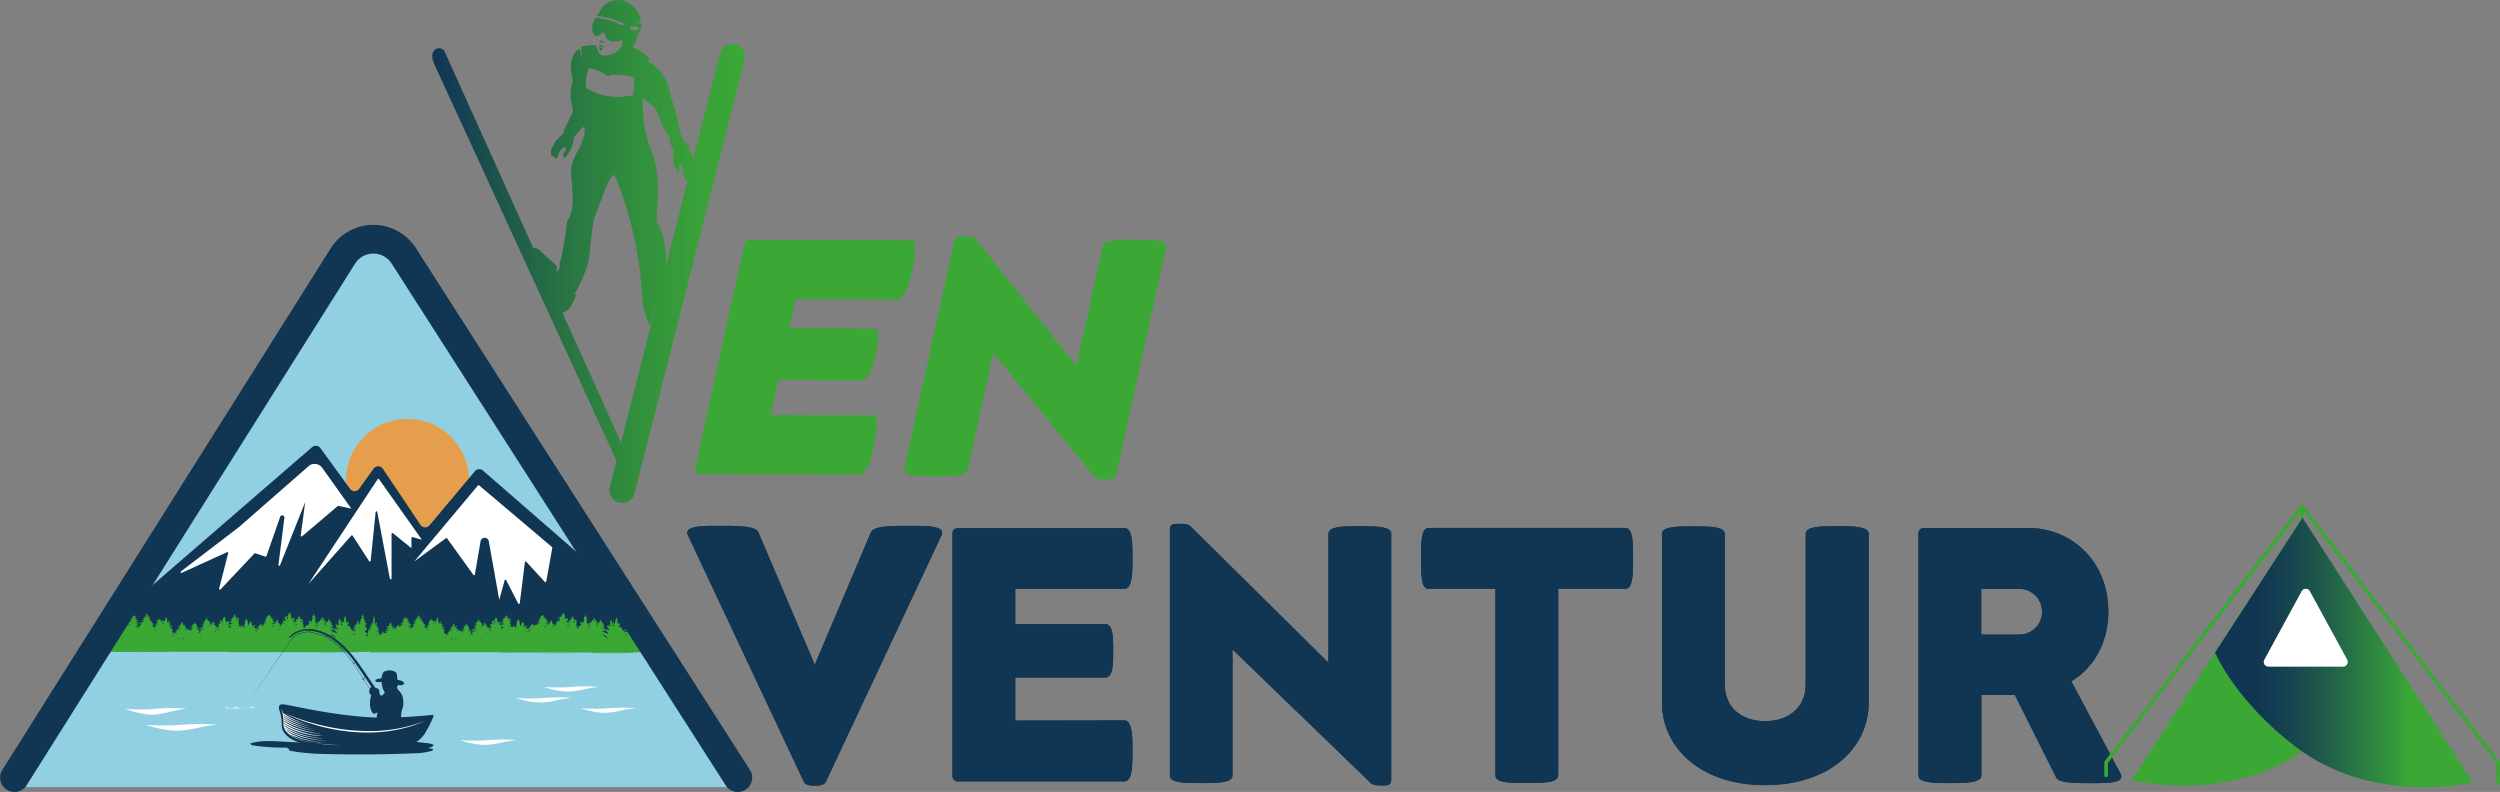 <svg xmlns="http://www.w3.org/2000/svg" xmlns:xlink="http://www.w3.org/1999/xlink" viewBox="0 0 695.8 220.42"><rect x="0" y="0" width="695.8" height="220.42" fill="#808080" stroke="none"/><defs><style>.a{fill:#113653;}.b,.k{fill:none;stroke-linecap:round;}.b{stroke:#3ba836;stroke-linejoin:round;}.c,.d,.e,.f,.h,.i,.l{fill-rule:evenodd;}.c{fill:url(#a);}.d{fill:url(#b);}.e{fill:url(#c);}.f{fill:url(#d);}.g{fill:#3ba836;}.h{fill:#90d0e2;}.i{fill:#e59f4c;}.j,.l{fill:#fff;}.k{stroke:#113653;stroke-linejoin:bevel;stroke-width:8px;}.m{fill:url(#e);}</style><linearGradient id="a" x1="168.26" y1="108.7" x2="255.34" y2="108.7" gradientUnits="userSpaceOnUse"><stop offset="0.02" stop-color="#113653"/><stop offset="0.1" stop-color="#164350"/><stop offset="0.38" stop-color="#266e45"/><stop offset="0.64" stop-color="#318e3d"/><stop offset="0.85" stop-color="#38a138"/><stop offset="1" stop-color="#3ba836"/></linearGradient><linearGradient id="b" x1="214.78" y1="50.39" x2="216.24" y2="50.39" xlink:href="#a"/><linearGradient id="c" x1="214.74" y1="52.35" x2="216.03" y2="52.35" xlink:href="#a"/><linearGradient id="d" x1="214.71" y1="51.76" x2="216.61" y2="51.76" xlink:href="#a"/><linearGradient id="e" x1="736.17" y1="220.33" x2="664.45" y2="220.33" gradientUnits="userSpaceOnUse"><stop offset="0.24" stop-color="#3ba836"/><stop offset="0.43" stop-color="#2a7b42"/><stop offset="0.61" stop-color="#1d554b"/><stop offset="0.75" stop-color="#143e51"/><stop offset="0.84" stop-color="#113653"/></linearGradient></defs><path class="a" d="M271.7,256.33l-32.21-68.49a2.09,2.09,0,0,1-.25-.81c0-1.94,4.48-1.94,9-1.94,5,0,10,0,10.8,1.78l15.7,36.9,15.64-36.9c.82-1.78,5.76-1.78,10.8-1.78,4.49,0,9,0,9,1.94a2.15,2.15,0,0,1-.2.76l-32.16,68.54c-.56,1-1.93,1.07-3,1.07C273.53,257.4,272.21,257.35,271.7,256.33Z" transform="translate(-47.97 -38.74)"/><path class="a" d="M313.06,254.75V187.18a1.38,1.38,0,0,1,1.38-1.43l46.47-.05c2.19,0,2.25,4.18,2.25,8.41s-.06,8.51-2.25,8.51H330.54v9.84h25.12c2.09,0,2.14,3.72,2.14,7.39s-.05,7.44-2.14,7.44H330.54v12l30.32-.05c2.24,0,2.3,4.23,2.3,8.51s-.06,8.46-2.25,8.46H314.44A1.46,1.46,0,0,1,313.06,254.75Z" transform="translate(-47.97 -38.74)"/><path class="a" d="M429.49,256.69,391,219.49v35.06c0,2.14-4.33,2.14-8.71,2.14s-8.72,0-8.72-2.09V186.06c0-1.53,1.23-1.53,2.5-1.53s2.45,0,3.21.66l38.42,38V187.28c0-2.09,4.34-2.09,8.72-2.09s8.76,0,8.76,2.09v68.49c0,1.58-1.17,1.58-2.44,1.58S430.2,257.35,429.49,256.69Z" transform="translate(-47.97 -38.74)"/><path class="a" d="M464.18,254.6v-52H445.47c-2,0-2-4.23-2-8.51s0-8.41,2.09-8.41h54.84c2.09,0,2.09,4.18,2.09,8.41s0,8.51-2.09,8.51H481.65v51.93c0,2.14-4.38,2.14-8.76,2.14S464.18,256.69,464.18,254.6Z" transform="translate(-47.97 -38.74)"/><path class="a" d="M510.53,234.32v-47c0-2.09,4.38-2.09,8.72-2.09s8.76,0,8.76,2.14v41.84c0,6.37,4.54,10.24,11.26,10.24,6.07,0,11.26-3.41,11.26-10.24V187.28c0-2.09,4.44-2.09,8.77-2.09s8.77,0,8.77,2.14v47c0,12.48-10.81,22.93-28.8,22.93C520.67,257.25,510.53,246.34,510.53,234.32Z" transform="translate(-47.97 -38.74)"/><path class="a" d="M581.91,254.6V187.18a1.43,1.43,0,0,1,1.38-1.48h29.3c11.77,0,22.17,9.12,22.17,23.24,0,8.82-4.18,15.75-10.3,19.42L638.12,254a2.07,2.07,0,0,1,.25.87c0,1.83-4.07,1.83-8.1,1.83-4.64,0-9.27,0-10-1.53l-11.52-23h-9.32V254.6c0,2-4.38,2.09-8.77,2.09S581.91,256.64,581.91,254.6ZM616.31,209a6.33,6.33,0,0,0-6.32-6.37h-10.6v12.74H610A6.33,6.33,0,0,0,616.31,209Z" transform="translate(-47.97 -38.74)"/><path class="a" d="M271.7,256.33l-32.21-68.49a2.09,2.09,0,0,1-.25-.81c0-1.94,4.48-1.94,9-1.94,5,0,10,0,10.8,1.78l15.7,36.9,15.64-36.9c.82-1.78,5.76-1.78,10.8-1.78,4.49,0,9,0,9,1.94a2.15,2.15,0,0,1-.2.76l-32.16,68.54c-.56,1-1.93,1.07-3,1.07C273.53,257.4,272.21,257.35,271.7,256.33Z" transform="translate(-47.97 -38.74)"/><path class="a" d="M313.06,254.75V187.18a1.38,1.38,0,0,1,1.38-1.43l46.47-.05c2.19,0,2.25,4.18,2.25,8.41s-.06,8.51-2.25,8.51H330.54v9.84h25.12c2.09,0,2.14,3.72,2.14,7.39s-.05,7.44-2.14,7.44H330.54v12l30.32-.05c2.24,0,2.3,4.23,2.3,8.51s-.06,8.46-2.25,8.46H314.44A1.46,1.46,0,0,1,313.06,254.75Z" transform="translate(-47.97 -38.74)"/><path class="a" d="M429.49,256.69,391,219.49v35.06c0,2.14-4.33,2.14-8.71,2.14s-8.72,0-8.72-2.09V186.06c0-1.53,1.23-1.53,2.5-1.53s2.45,0,3.21.66l38.42,38V187.28c0-2.09,4.34-2.09,8.72-2.09s8.76,0,8.76,2.09v68.49c0,1.58-1.17,1.58-2.44,1.58S430.2,257.35,429.49,256.69Z" transform="translate(-47.97 -38.74)"/><path class="a" d="M464.18,254.6v-52H445.47c-2,0-2-4.23-2-8.51s0-8.41,2.09-8.41h54.84c2.09,0,2.09,4.18,2.09,8.41s0,8.51-2.09,8.51H481.65v51.93c0,2.14-4.38,2.14-8.76,2.14S464.18,256.69,464.18,254.6Z" transform="translate(-47.97 -38.74)"/><path class="a" d="M510.53,234.32v-47c0-2.09,4.38-2.09,8.72-2.09s8.76,0,8.76,2.14v41.84c0,6.37,4.54,10.24,11.26,10.24,6.07,0,11.26-3.41,11.26-10.24V187.28c0-2.09,4.44-2.09,8.77-2.09s8.77,0,8.77,2.14v47c0,12.48-10.81,22.93-28.8,22.93C520.67,257.25,510.53,246.34,510.53,234.32Z" transform="translate(-47.97 -38.74)"/><path class="a" d="M581.91,254.6V187.18a1.43,1.43,0,0,1,1.38-1.48h29.3c11.77,0,22.17,9.12,22.17,23.24,0,8.82-4.18,15.75-10.3,19.42L638.12,254a2.07,2.07,0,0,1,.25.87c0,1.83-4.07,1.83-8.1,1.83-4.64,0-9.27,0-10-1.53l-11.52-23h-9.32V254.6c0,2-4.38,2.09-8.77,2.09S581.91,256.64,581.91,254.6ZM616.31,209a6.33,6.33,0,0,0-6.32-6.37h-10.6v12.74H610A6.33,6.33,0,0,0,616.31,209Z" transform="translate(-47.97 -38.74)"/><polyline class="b" points="695.3 217.92 695.3 212.24 640.72 140.93 640.72 144.75"/><polyline class="b" points="586.17 215.81 586.17 212.17 640.68 140.87 640.68 144.69"/><path class="c" d="M252.66,51.09a3.55,3.55,0,0,0-4.31,2.57L240.4,85l.5-2.2a7.28,7.28,0,0,0-1.46-2.56l.43-.32s.15-.1.1-.23-.61-1-.61-1-.09-.19-.42-.05c0,0-.22.09-.35-.25a7.13,7.13,0,0,0-.92-1.58c-.37-.54-1.35-7.45-2.94-10.78,0,0-.56-4.79-3-7.42S228.5,56,228.5,56l.07-1.12a13,13,0,0,0-4.49-3,10.81,10.81,0,0,0,1.46-3.63l.48-.59a3.54,3.54,0,0,0,.44-2.3l-.11-.31v-.06a2.15,2.15,0,0,1-1.2.25,1.92,1.92,0,0,0,1.13-1A6.81,6.81,0,0,0,221,38.79a6.71,6.71,0,0,0-4.5,1.14s-.86.5-2.26,3.09l-.11.18A22.94,22.94,0,0,1,222,45.52l-.85.32a19.06,19.06,0,0,0-7.4-2.12,4.79,4.79,0,0,0-.89,3.59,3,3,0,0,0,.66,1.37s.88.47,1.95-.78c0,0,.48-.46.86.38.47,1,.67,3,4.92,1.55,0,0,0,2.58-1.85,3.44s-4.12,1.76-4.88-.19c-.26-.65-.49-1.23-.67-1.76a19,19,0,0,0-4.14.36l.2,4-.53-3.41c-.45.2-3.83,2-1.95,8.83a13.12,13.12,0,0,0,.06,8.2l-.31,1.1s-1.8,3.63-2.15,4.53-.14.88-2,2.63c0,0-.8.83-.84,1.33,0,0-1.24,1.59-.79,3a.9.9,0,0,0,.21.31c.08.06.19.12.24.1s.14-.14.24-.14.25.3.31.42a.67.67,0,0,0,.24.26.44.44,0,0,0,.38-.1.82.82,0,0,0,.2-.49s.38-1.57,1.14-2l.81-.66a1,1,0,0,1-.11,1.49,1.3,1.3,0,0,0-.36,1.15.55.55,0,0,0,.65.37,6.87,6.87,0,0,1,.87-1.25,8.75,8.75,0,0,0,1.46-4.32s2.71-3.43,2.89-2.94c0,0,.86,2-1.88,6.84s-1.52,7.52-1.55,8.29.42,5.54.12,6.94a10.38,10.38,0,0,1-1.44,4.25s-1,8.41-2.13,11.84a2.06,2.06,0,0,1-.8,2.2s.06-.82.07-1.75c-.69-.6-3-2.54-4.06-3.64s-1.8-1.32-2.49-1.25L171.64,52.9a3.28,3.28,0,0,0-.82-.6,1.78,1.78,0,0,0-2.12.61c-1,1.37,0,3.4.62,4.72L219.56,167l-1.85,7.29a3.54,3.54,0,1,0,6.87,1.75L255.23,55.41A3.56,3.56,0,0,0,252.66,51.09ZM228.17,67c.81.74,2.1,1.28,2.9,3.36a23.85,23.85,0,0,0,3.34,6.72s-.31,1.53,1.22,3.84a1.3,1.3,0,0,1-.1.25,4.18,4.18,0,0,0-.16.7,6.85,6.85,0,0,0-.07,1.1,6.13,6.13,0,0,0,.19,1.48,7.37,7.37,0,0,0,.75,1.61,1,1,0,0,0,.39.41c.11.06.26.1.34,0a2,2,0,0,0,.05-1.08,3.75,3.75,0,0,1,0-.67c0-.1,0-.38.14-.41s.12.06.17.1A3.91,3.91,0,0,1,238,86s.25,3,1.2,2.88a.37.37,0,0,0,.19,0L233.26,113c.12-2.66.08-8.31-2.14-11.68,0,0-.53-.27-.35-3.22.13-2.29.37-4.56.31-6.87a30.53,30.53,0,0,0-1.64-10.12,35.27,35.27,0,0,1-1.9-6.12,45.61,45.61,0,0,1-.6-4.94c0-.6-.07-1.2-.1-1.79a9.7,9.7,0,0,0,0-1.87S226.81,65.74,228.17,67Zm-4.66-20.76a.38.38,0,0,1,.29-.14l1.47,0a.45.45,0,0,1,.38.51.44.44,0,0,1-.4.49l-1.47,0a.46.46,0,0,1-.39-.5A.6.6,0,0,1,223.51,46.23ZM211.77,57.78c2.75,0,5.47,2.31,5.47,2.31.74-1.36,7.24.15,7.24.15l-.18,4.91a16.86,16.86,0,0,1-13.19-1.94A12.25,12.25,0,0,1,211.77,57.78Zm9.06,104.15-16.3-36.13.36-.11a4.88,4.88,0,0,0,2.37-2.37c.38-.89.73-1.51,1.09-2.41l-.43-.45s3.59-6.1,4.05-10.37,1-10.3,1.78-11.76,4.23-12.59,5.34-10.62,4,11.27,4.49,13.28c0,0,2.66,10.23,2.91,18.06,0,0,.09,6.21,2.41,10.29l1.91-6.68Z" transform="translate(-47.97 -38.74)"/><path class="d" d="M216.23,50.68a2.17,2.17,0,0,1-.57,0c-.26-.08-1.09-.75-.83-.68C215.61,50.26,216.33,50.23,216.23,50.68Z" transform="translate(-47.97 -38.74)"/><path class="e" d="M216,52.46a2.82,2.82,0,0,0-.93.28l-.36-.79S216.05,52.16,216,52.46Z" transform="translate(-47.97 -38.74)"/><path class="f" d="M216.61,52.12s-1-.32-1.25-.38a1.44,1.44,0,0,0-.65-.11S215,50.88,216.61,52.12Z" transform="translate(-47.97 -38.74)"/><path class="g" d="M241.43,169.17l13.69-62.32a1.88,1.88,0,0,1,1.76-1.4l44.67.19c1.32,0,1.17,2,1,4.06-.46,6.23-2.77,12.39-4.67,12.38L269.5,122l-1.72,8.1,23.36.1c1.37,0,1.24,1.71,1.11,3.5-.4,5.42-2.56,10.92-4.32,10.91l-23.36-.1-2.14,9.7,28.4.13c1.37,0,1.22,2,1.07,4.06-.46,6.22-2.78,12.48-4.69,12.47l-44.62-.2A1.24,1.24,0,0,1,241.43,169.17Z" transform="translate(-47.97 -38.74)"/><path class="g" d="M352.74,171.55l-28.31-34.5-7.07,32.27c-.49,2.07-4.79,2.05-9.19,2s-8.7,0-8.55-2.07l13.9-63.2c.31-1.51,1.58-1.51,2.85-1.5s2.54,0,3.12.67l28.05,35.35,7.29-33.21c.49-2,4.84-2,9.18-1.94s8.7,0,8.56,2l-13.85,63.16c-.41,1.6-1.63,1.6-2.9,1.59S353.32,172.21,352.74,171.55Z" transform="translate(-47.97 -38.74)"/><path class="h" d="M231.51,217.65l-3.38-5.22c-3.38-2.09-3.63-2.4-7.34-10.11l-63.41-96.53a8.75,8.75,0,0,0-7.09,0L85.91,201c-3.38,5.39-5.52,6.68-7.89,11.3l-3.86,5.31Z" transform="translate(-47.97 -38.74)"/><path class="i" d="M150.67,185.83h21.44a17.13,17.13,0,1,0-21.44,0Z" transform="translate(-47.97 -38.74)"/><path class="j" d="M166.92,231.19a38.21,38.21,0,0,0-6,0,38.4,38.4,0,0,1-6,0,16.81,16.81,0,0,0,6,.95C163.54,231.89,164.14,231.43,166.92,231.19Z" transform="translate(-47.97 -38.74)"/><path class="a" d="M78,212.34l56.83-49.15a1.58,1.58,0,0,1,2.31.27l8.24,11.32a1.57,1.57,0,0,0,2.55,0l4-5.58a1.57,1.57,0,0,1,2.59,0L165,184.82a1.57,1.57,0,0,0,2.51.13l12.64-15.07a1.58,1.58,0,0,1,2.24-.17l42.42,36.91a1.55,1.55,0,0,1,.33.39l14.67,25.09a1.57,1.57,0,0,1-1.35,2.37l-170.52,1a1.57,1.57,0,0,1-1.39-2.33l11.11-20.37A1.66,1.66,0,0,1,78,212.34Z" transform="translate(-47.97 -38.74)"/><path class="j" d="M114.47,185.44l19.36-16.94a2.6,2.6,0,0,1,3.83.45l8.08,11.35-3.57-.77a.26.26,0,0,0-.2.05L132.05,188a.23.23,0,0,1-.38-.22l1.25-9.33-7,17.58a.23.23,0,0,1-.45-.11l1.64-13a.61.61,0,0,0-1.19-.28l-3.79,10.87a.25.25,0,0,1-.3.15l-2.8-.94a.24.24,0,0,0-.24.06l-9.44,10a.24.24,0,0,1-.4-.22l2.53-9.87a.23.23,0,0,0-.32-.27L98.6,198.15a.23.23,0,0,1-.24-.4l16.1-12.3Z" transform="translate(-47.97 -38.74)"/><path class="j" d="M133.78,201.31l19.3-29.21a.23.23,0,0,1,.38,0l11.92,16.84-2.6-.71a.24.24,0,0,0-.3.23v2.85l-5.15-4.17a.23.23,0,0,0-.38.18l0,12.48a.24.24,0,0,1-.47,0l-3.5-18.51a.23.23,0,0,0-.46,0l-1.39,13.54a.23.23,0,0,1-.43.1l-4.59-7.11a.24.24,0,0,0-.37,0Z" transform="translate(-47.97 -38.74)"/><path class="j" d="M163.27,195,181,173.84a.23.23,0,0,1,.33,0L201.61,191a.21.21,0,0,1,.08.22L200,200.58a.23.23,0,0,1-.4.12l-5.14-5.6a.23.23,0,0,0-.4.12l-1.43,11.39a.23.23,0,0,1-.44.08l-3.34-6.48a.23.23,0,0,0-.44.12l-1.49,5.35L184,189.29a1.17,1.17,0,0,0-2.28.07l-1.58,9.28a.23.23,0,0,1-.42.1l-7.31-10.15a.25.25,0,0,0-.33-.05Z" transform="translate(-47.97 -38.74)"/><polygon class="h" points="24.2 180.31 5.17 219.07 202.62 219.07 185.55 180.31 24.2 180.31"/><path class="j" d="M214.79,229.92a49.3,49.3,0,0,0-7.73,0,49.7,49.7,0,0,1-7.76,0s4.38,1.57,7.75,1.24S211.19,230.23,214.79,229.92Z" transform="translate(-47.97 -38.74)"/><path class="j" d="M207.05,233a48,48,0,0,0-7.74,0,49.55,49.55,0,0,1-7.75,0s4.38,1.56,7.74,1.23S203.44,233.34,207.05,233Z" transform="translate(-47.97 -38.74)"/><path class="j" d="M225,235.85a49.41,49.41,0,0,0-7.74,0,48.22,48.22,0,0,1-7.75,0s4.38,1.57,7.75,1.24S221.38,236.16,225,235.85Z" transform="translate(-47.97 -38.74)"/><path class="j" d="M191.87,244.73a50.39,50.39,0,0,0-7.93,0,49.22,49.22,0,0,1-7.94,0s4.49,1.61,7.94,1.27S188.18,245.05,191.87,244.73Z" transform="translate(-47.97 -38.74)"/><path class="j" d="M99.93,236a46.82,46.82,0,0,0-8.54,0,45.93,45.93,0,0,1-8.55,0s4.83,2,8.54,1.6S96,236.36,99.93,236Z" transform="translate(-47.97 -38.74)"/><path class="j" d="M108.54,240.45a62.61,62.61,0,0,0-10,0,64.18,64.18,0,0,1-10,0s5.65,2,10,1.59S103.89,240.84,108.54,240.45Z" transform="translate(-47.97 -38.74)"/><path class="g" d="M229.16,218.22l-.07-.21a.68.68,0,0,0,0-.45l-.23.25c0-.1,0-.16,0-.28.23,0,.09-.49.26-.57s0-.34.06-.5-.17-.26-.32-.17v-.63c.07-.13.12-.24.18-.34a1.52,1.52,0,0,1-.08-.22c-.16.14-.25.39-.39.5s-.11.21-.16.32c0,0,0-.13-.1-.24a4.7,4.7,0,0,0,.35-.43c.11-.16.2-.37.3-.55-.05-.17-.09-.31-.14-.46-.16.11-.18.5-.35.59-.11-.26.16-.41,0-.62l-.24-.1.4-.5-.12-.24a1,1,0,0,0,0-.59l-.1.31h-.24l0-.14-.24,0v-.05l.25-.16v-.25c.06-.1.12-.18.2-.32-.17,0,0-.23-.13-.3s.05-.25-.06-.35c0,.2-.09.39-.13.57l0-.16-.12.13v.54l-.13-.18a6.21,6.21,0,0,0-.06-1.24,3.7,3.7,0,0,1,0-.58c-.14-.11-.13-.34-.12-.58l-.16-.05c0,.17,0,.3,0,.42a1.59,1.59,0,0,0-.13.13c.06.24-.1.46,0,.7a1.75,1.75,0,0,0,0,.72l-.15.1c0,.15,0,.27-.05.42,0-.2-.1-.37-.15-.56l-.08,0c0,.07,0,.13-.05.19a2.36,2.36,0,0,0-.12-.26c0,.29,0,.49,0,.72l.24.1-.12.1v.21c.1.23.3.23.31.6H227l-.14-.21-.17,0-.12-.36c0,.25,0,.41,0,.57l-.07.08c0,.07,0,.12.06.17s-.05.08-.07.13l.09.15-.13,0v-.42l0,0-.06-.21,0,.12-.15.09c0,.07,0,.15,0,.16,0,.19,0,.33-.08.47l-.05-.1c0,.07-.07.13-.1.2l.1.15a2.31,2.31,0,0,1-.1.28h-.24l-.1-.16c-.18,0-.35,0-.48-.3l.51-.11c0-.16.17-.16.16-.39l-.32-.05a3.63,3.63,0,0,0,.06-.38,1.05,1.05,0,0,0,0-.24l-.27.44-.15-.45.26-.16.26-.56c-.12-.15-.25,0-.35-.1a2.53,2.53,0,0,1,0-.28c-.12,0-.2.22-.31.12a.92.92,0,0,0,.34-.54H225l.07-.21-.13-.05.07-.27-.18,0-.11-.22.06-.16-.07-.4-.18-.35-.07,0a3.26,3.26,0,0,1-.06.62l-.15-.16,0,.12.14.26-.14.17.08.14,0,0-.21-.15c-.05.2.06.25.12.4l-.35-.07v.17l.13.1c0,.09,0,.16,0,.23a.63.63,0,0,0,.06.2c-.15,0-.22-.27-.36-.17a1,1,0,0,0,.25.61l-.16.18-.43-.24.24-.21-.29-.08c0-.15-.07-.29-.11-.45l-.14.08,0,.38-.27,0,.22.37c0,.13-.09.23-.2.19l-.23-.17c-.1.2.17.18.12.33s-.26,0-.38,0l-.06.11.28.11c0,.06-.07.1-.1.15s.18.1.07.22c-.3-.21-.3-.21-.5-.17l.24.36.15.06a2.18,2.18,0,0,0-.65.6l.09.06.15-.1,0,.16c.23,0,.34-.24.56-.2,0,.18-.12.26-.2.36l-.6.2.13-.21c-.09-.13-.21,0-.32-.06l0-.11a2.77,2.77,0,0,1-.19-.26l-.3-.11.19-.27H221c0-.16-.07-.31-.11-.48l-.21,0V213h0l-.1.21-.41.19-.12-.19c.16-.1.32-.18.37-.41l-.18,0,.31-.17a1.25,1.25,0,0,1,0-.35s0,0,0-.1l-.18.11-.05-.16h-.13c0,.11,0,.21-.05.3H220v-.23h-.24c.05-.16.09-.31.13-.45l-.09-.1v-.48c-.11-.21-.19-.38-.29-.56l-.09.09-.07.38-.15.05.11.19c-.05.19-.11.41-.17.68s0,.31,0,.5H219c0-.15,0-.29-.17-.34l0,.07c-.07-.26-.13-.36-.22-.34s0,.15,0,.22l-.12.1.07.08-.09.12.22.2,0,.13.27.17h-.24l-.06.23-.2-.19c.08-.32.08-.32-.08-.52,0-.25-.13-.5.07-.71l-.18,0c0-.16-.09-.32-.14-.49l-.13,0c0,.12,0,.22,0,.32l-.15.08c0,.1,0,.2,0,.3a.86.86,0,0,0-.1.16l.11.21a1,1,0,0,1-.16.15c0,.2.22.29.14.48h-.24V213l-.13.12c-.06-.16,0-.33-.18-.44l-.14.21-.18-.13,0,.49.34.19-.19,0v.12a2.31,2.31,0,0,0,.29.24.5.5,0,0,1,.22.31s0,0,0,.06l-.17-.1-.11.14c0-.07,0-.14-.05-.21l-.27,0c-.07-.1-.13-.19-.23-.31v.39a.41.41,0,0,0-.08.46l.22.08,0,0,.41.4-.21.2-.22-.3-.15.12c-.31-.18-.58-.44-.95-.42l-.19-.23.1-.06.2.16c0-.13,0-.26.16-.31l.38.32,0-.33.2-.26c-.09-.11-.14,0-.18,0l-.84-.35c0-.1,0-.18-.07-.29l.47.23.31-.18-.51-.46.26-.41h-.23l-.22.17,0,0,.09-.18-.08-.14a.24.24,0,0,0,.26-.2h-.44c.09-.1.23-.14.14-.29l-.24.17a.26.26,0,0,1-.1-.07.38.38,0,0,1,0-.13l.18-.27-.09-.09-.13.14-.1-.51h0l-.13.46-.2,0,.13.19-.24.2s0,0,0,.06l.23,0-.09.11c-.11,0-.2-.12-.31,0l.07.17-.23-.14-.12.14.08.08-.34.24c0-.08,0-.15-.07-.24.12-.11.24-.2.36-.32s0-.1,0-.14l-.4-.18-.12.08a.14.14,0,0,0-.07-.13l.29,0-.39-.21.18-.27-.25,0a1,1,0,0,0-.12-.48c-.21.08-.08.3-.17.43l-.19,0v.15l.16.09v.25l-.13.07-.1-.09a1.85,1.85,0,0,0,0-.23s-.05,0-.09-.09l-.17.09c0,.12,0,.24-.07.34l-.28.19.12.25-.05,0-.24-.08a1.14,1.14,0,0,1-.09.19c-.18,0-.07-.31-.28-.29-.06.22-.12.44-.18.68,0-.07,0-.12-.06-.16l-.13-.06c0-.12,0-.23,0-.35l-.22.05c-.07-.18,0-.29.09-.41s.1-.23,0-.33l-.2.09,0,0,.17-.26c0-.11,0-.23-.09-.3l.1-.3-.24-.22h0l-.18-.43-.15.05a.63.63,0,0,1-.31.66l.13.21c0,.15,0,.32-.09.44l0,.2,0,0h0v0l-.16.22.05,0v.32l-.11,0,0,.07v-.09l-.15-.06,0,.11,0-.05-.17.11a1.2,1.2,0,0,1-.13-.31c0-.11-.06-.22-.22-.25l.08.41-.1.12,0,.12-.16.07a1,1,0,0,0,.47.34l-.2.07-.22.19.07.08h-.35l-.06.13c-.11,0-.15.1-.18.17l.12.31h-.26l-.09-.12c-.29,0-.32,0-.38-.26l.4,0c-.15-.29-.31-.53-.45-.79l.2-.19v-.69l-.17-.31-.26.07c-.19-.17-.19-.17-.42,0l-.06-.15.3,0-.33-.22.18-.23h-.26c-.09-.16.05-.39-.19-.51,0,.17,0,.31-.06.47l-.21-.05s0,.05-.08.11l.19.13c0,.2,0,.31-.14.32l-.22-.19,0,0a1.72,1.72,0,0,1,.07.21c-.12,0-.27-.05-.36.13l.24.18-.09.18a.25.25,0,0,0-.35,0l.26.44-.18.15s0-.11,0-.19l-.12,0c0-.11,0-.22,0-.34h-.14c0,.09,0,.16,0,.26l-.14-.14c-.06.12-.06.12-.25.11l0,0s0,0-.06.08v-.26c.05-.07.13-.07.21-.07l.07-.14,0-.16-.18,0,.37-.1-.09-.2c.12-.06.13-.17.11-.29h-.12l-.1.17-.18-.26-.23.06.14,0-.13.4,0-.12-.14,0,0-.17c-.07-.09-.21.07-.25-.1l.15-.18v-.19l-.11-.12c0-.14,0-.25,0-.36s0-.24-.2-.28v-.21l-.15-.12-.11.11,0,.17-.12,0-.11-.07c0,.12.08.09.12.13v0l-.14,0c-.16.15.15.24.05.38l-.09-.06c-.1.29-.39.38-.66.5l-.07-.12-.14.08.06.23-.09.18c-.17,0-.18,0-.28.15l.15,0,.09.1.41.09-.31.06.28.19-.18.13-.37,0-.18-.11-.16.14.19.31h-.19v0h-.06c0,.11,0,.21,0,.31l-.17.1v.11h-.08c0,.07,0,.13,0,.19s-.14.11-.15.19l-.18,0a1.54,1.54,0,0,1-.14.13l-.17-.23.3,0a2.09,2.09,0,0,1,0-.25h-.47l.19-.11,0-.12c-.17-.08-.23.09-.35.13s-.05-.21-.05-.32l.18-.16-.13-.17-.15.11c0-.2,0-.41-.18-.53l-.16.12v.45l-.33,0c.08.13.18.21.16.29l-.39.38h-.19v-.07l-.28,0v-.09l-.25,0-.05-.28.34.17s0,0,0,.07h.29l.07-.14.18.12h0s0-.08,0-.12a2.42,2.42,0,0,0-.74-.48l.26-.11.17-.33h-.24l-.17.12-.16-.25c.13,0,.27,0,.33-.18a.74.74,0,0,1-.47-.08l.22-.13c-.21-.12-.4.09-.59,0v-.14l.2-.17s0-.07.06-.14l-.33,0V210c-.09,0-.12-.15-.23-.11s0,0,0,0h0l-.07.14-.18,0V210l.17.1a1.14,1.14,0,0,0-.44.23l.1.13-.26-.08-.11.08.35.22-.05,0-.08.11-.16-.1,0,.19c-.07,0-.21,0-.25.08h-.09v.09l.33.23-.26.05c.08.14-.21.12-.18.24h.23l0,.14c-.12.08-.26,0-.37.08s0,0,.06.05l-.06,0a.52.52,0,0,0-.3.05l.29.09c-.07.11-.27.09-.31.21l.08,0,.55-.25,0,.08h.13a.31.31,0,0,0,0,.08.28.28,0,0,0,0,.09l-.14.05-.16,0h-.15l0,.11-.13.14-.12,0,0,.15H197l-.18.14a.59.59,0,0,1-.2,0l-.11.1-.23-.06v-.17c.08,0,.19-.05.22-.15l-.05,0-.22.07c0-.1,0-.17,0-.25s0-.08-.16-.07l-.08.34-.24,0v.06l.18.11-.18.1c-.05,0-.14.05-.14.08s-.11,0-.15.1l0,.11-.27,0-.11.07.54.32c0,.06-.09.12-.14.17s-.17-.15-.31-.16.1.14,0,.22H195l.1-.14a.18.18,0,0,0-.17-.12l-.16.2-.17-.13-.12.1V214h0v-.4l-.11,0-.34-.07a1.68,1.68,0,0,0,.49-.17l-.26,0a2.78,2.78,0,0,0,.46-.21c-.13-.07-.25,0-.42,0l.31-.09c.05-.06,0-.1-.06-.13l.07-.22h-.12l-.18.37-.1-.14-.16.12v.26l-.19-.08c0-.06,0-.17-.06-.24l.12-.21-.16-.11a.78.78,0,0,0-.09-.42l.1,0,0-.12h-.17c.06-.08,0-.13-.07-.18s0-.17-.15-.16l-.05.22-.21.11c0,.07.05.13.07.2l-.08,0a.11.11,0,0,0,0,.16l0,.1H193l0,.08-.16.1c0,.08.07.15.1.22h0l-.1.05a.17.17,0,0,0,0,.14h0v0h-.06l-.08-.24a.8.8,0,0,0,0-.46l-.11-.05.11-.3-.15-.2.1-.19a3.54,3.54,0,0,0-.29-.28l0-.35a.26.26,0,0,0-.27-.06c0,.2-.07.39-.1.59l-.12,0-.17.29.14.19-.14.25c.07.3-.17.59,0,.86,0,.13-.05.25-.07.37l-.16.06c0-.15,0-.28,0-.43l-.24,0-.07-.07-.05,0a.56.56,0,0,0-.26-.47,1,1,0,0,0,0,.28c0,.09,0,.18-.06.25h-.42l-.09-.12c-.29,0-.32,0-.38-.26l.4,0c-.15-.29-.31-.53-.45-.79l.2-.19v-.69c-.05-.08-.11-.19-.17-.31l-.26.06c-.19-.16-.19-.16-.42,0l-.06-.15.3,0-.33-.22.18-.24H189c-.09-.15.05-.38-.19-.5,0,.17,0,.31-.06.47a.91.91,0,0,0-.21-.05s0,.05-.08.11l.19.13c0,.2,0,.31-.14.32l-.22-.19-.05,0a1.72,1.72,0,0,1,.07.21c-.12,0-.27,0-.36.13l.24.18-.09.17a.26.26,0,0,0-.35,0l.26.44a2.15,2.15,0,0,0-.29.25c-.08.09-.23.15-.18.33a1.21,1.21,0,0,0,.37,0,1.51,1.51,0,0,0,.4-.18c-.08.15-.14.26-.2.35l-.45.11-.25.18h0v-.16h-.12l0,.09s0,0-.05,0l0,0v.06l-.12-.13c-.05.11-.05.11-.22.1l0,0,0,.07v-.22c0-.06.11-.06.18-.06l.06-.12,0-.15-.16,0,.32-.08-.08-.18c.11-.05.11-.15.1-.25h-.1L187,212l-.15-.23-.2.06.12,0-.11.35,0-.11-.12,0,0-.15c-.07-.07-.19.06-.22-.09l.13-.15v-.17l-.1-.1c0-.12,0-.22,0-.31a.19.19,0,0,0-.17-.24v-.19l-.13-.1-.1.1,0,.14-.11,0-.1-.06c0,.11.07.09.11.12h0l-.12,0c-.14.14.13.22,0,.34l-.07-.06c-.09.26-.35.33-.58.44l-.06-.11-.12.07c0,.07,0,.13.05.2s-.05.1-.08.16-.15,0-.24.12l.13,0,.07.08.36.09-.26,0,.24.17-.16.11-.32,0-.15-.1-.15.13.17.27h-.16V213l.43.29-.29.06v.13c.1.09.18.18.12.32a1.58,1.58,0,0,1-.39-.47h-.14c0,.06,0,.11,0,.16l0,.05v0l-.24,0-.13.13-.18-.23.3,0c0-.08,0-.15,0-.24h-.47l.19-.11,0-.12c-.16-.08-.23.08-.34.13-.1-.1-.06-.21-.05-.32a1.37,1.37,0,0,1,.18-.16l-.14-.17-.15.11c-.05-.2,0-.42-.17-.54l-.17.13v.45l-.32-.06c.07.13.17.22.16.3l-.16.15a1.72,1.72,0,0,0-.51-.33l.22-.09.14-.28-.21,0-.14.11-.14-.22c.11,0,.23,0,.29-.15a.69.69,0,0,1-.41-.07l.19-.11c-.18-.11-.35.07-.51,0v-.12l.17-.14s0-.06.05-.12l-.28,0v-.25c-.09,0-.1-.14-.22-.09l0,.43-.26-.1h0l.06.15.13.08-.3.14-.18.25h-.31v.08l.54.37-.14.14c-.1-.07-.15-.2-.31-.13l0,.19c-.1.06-.23,0-.32.07a.64.64,0,0,0,.42.22.44.44,0,0,0,0,.1s0,.08,0,.11l-.37.07a1,1,0,0,0,0,.15l-.23.1,0,.13h.13l.1-.11.09.13.21-.16,0,.05,0,0-.07.07.13.05-.06.1-.6.06-.06.09-.39,0,0,.14.36.07-.23.12-.16.1c-.05,0-.05.09,0,.13a1.6,1.6,0,0,0,.67-.35l0,.18h.18c0-.14.06-.21.19-.25s.14.05.12.13l-.27.15c-.13.17-.33.17-.54.17l-.12.12.07.05-.21.2,0,.15h.12l.11-.1h.07l-.1.13-.17.07-.14.16-.47-.12a0,0,0,0,1,0,0l.06,0s0,0,0,0a.19.19,0,0,0,0-.08l.17.13v-.19c.12,0,.11.15.26.08s-.15-.17-.21-.26-.24-.1-.26-.23l.23.15.06-.07a.77.77,0,0,1-.13-.12l-.11-.15a1,1,0,0,1-.33-.08.66.66,0,0,1-.27-.2h.18l.16.14.1-.09.46.2c0-.13-.19-.12-.2-.23l.21-.06v0l-.24,0c-.1-.11-.28-.09-.44-.1l-.1-.07c0-.06.06-.11.09-.16l.15.08.07,0c.05,0,.09.09.17,0s-.21-.15-.31-.21l-.38-.15v0h.24l.25-.1v-.07l-.21,0s0-.08,0-.15l-.19.13-.12-.14a.65.65,0,0,0,.37-.24h-.19a.67.67,0,0,0-.35-.23l.12-.13h-.21a2,2,0,0,1,0-.25l-.12,0,0,.2-.23,0,.19.18-.09.12-.19-.09c-.1.07.05.09,0,.14h-.22l-.08,0,.14.08.05.18-.28-.11-.05.08.18.17c-.11.11-.3.16-.36.29l0,0,0,0,.15.06.3-.11v.13l-.22.11v0l-.43.11s-.09-.09-.16,0l.2.13-.07.1.05,0,.3-.17c0,.08,0,.13.06.2l.11-.05.1,0,0,.1a4,4,0,0,0-.86.29.75.75,0,0,1-.07-.12l-.17.09-.13-.07.18-.19h-.19l0-.19-.12,0,0,.23h-.27l-.54.34-.06-.11.35-.17.3-.25c-.07-.07-.07-.15-.18-.19s-.16.21-.32.26c0-.1,0-.16.12-.23l-.12-.07-.09.05-.05-.07.29-.19s0,0,0,0l-.13,0v-.09l.05,0,.07,0c0-.08,0-.09-.12-.07l-.12.12-.06-.08H175l-.07-.05-.23,0,.26-.12-.1-.06.27-.1-.15,0,.08-.05-.09-.08.08-.09-.08,0c-.09,0-.09.12-.11.18h-.16c0,.08,0,.14-.06.21l-.09,0c0-.1,0-.19,0-.32s-.21-.25-.06-.41l-.19-.17h0l-.06-.14-.23.29a1,1,0,0,0,0,.16c0,.05,0,.1,0,.15l-.07,0,.09.23h-.16l0,.15c-.14,0-.12-.13-.16-.22l-.15.13-.11-.1c0,.11,0,.19,0,.27l.1.06v.1l.44.33c-.13,0-.16-.11-.28-.06s-.18,0-.27-.06l-.15-.17c-.06.14,0,.28-.11.38.18.1.33.2.49.3l-.14.08c-.09,0-.13-.13-.25-.08l0,.13-.19-.19c-.12.1-.09.15,0,.21l-.15,0,0,.13,0,0-.09.16-.28,0,.2.14c0,.09-.08.18,0,.28l0,0-.13-.13h-.18c0,.07.06.12,0,.18s.05.1.09.13a1.29,1.29,0,0,0,.16.09v.25l-.16-.05c0-.06,0-.11,0-.16l-.12-.08-.09.08c-.06-.1,0-.23-.2-.29s0,.12,0,.18L172,215c0,.09,0,.18,0,.28l-.28-.15c.07,0,.18,0,.21-.1l-.34-.07.07-.07-.22,0,.19-.08.08-.21-.1-.05-.13.08-.19-.05.29-.16,0-.11.17-.11v-.26l-.21-.05-.18.06-.15,0,.22-.23-.08,0,.29-.26-.16-.07-.32.23-.14,0-.17.06,0-.07.26-.17.2-.05-.06,0,.24-.13c.07-.14-.1-.2-.14-.31-.18.11-.24.27-.42.35-.1-.13.06-.18.12-.28l-.09-.11-.15.06,0-.1.42-.24-.16-.09.09-.19-.09-.11-.21.19c0-.06-.08-.1-.17,0s0,.12,0,.19a.85.85,0,0,1,0-.26s0,0-.05,0l-.05,0-.1,0-.15.06v-.08l.39-.12-.19-.07a1,1,0,0,0,.36-.16c-.07,0-.11,0-.15,0s-.09,0-.16,0l.24-.08-.08-.09a.5.5,0,0,0,0-.12s0,0,0-.05l-.12.09c0,.07,0,.12,0,.18l-.15-.07-.11.09c0,.11,0,.23-.07.32s-.13-.1-.17-.17H170c0-.12,0-.24,0-.36a.11.11,0,0,0,0-.06.49.49,0,0,1-.12-.36L170,211l-.21-.18,0-.16-.13,0,0,.16-.21.1.09.13-.12.11.11.15s0,0,0,.05l-.09-.06c-.1.13,0,.21.11.31l-.07,0h-.08l-.07,0,0,.13-.15,0,0-.22H169l-.15.14-.08-.12-.1.08-.24,0,0,0,.13-.05v-.07l-.21,0,.07-.08c-.1-.06-.22.09-.29,0s.17-.1.09-.2H168c0-.08,0-.15-.16-.18s0,.12,0,.18l-.17.07.11,0c0,.12-.14.07-.17.13l-.11.16-.15,0-.07.08.18.09c.11.05.12.08.08.2l-.16-.09h-.07l.06.12-.21,0a.6.6,0,0,0,.35.16c-.05.11-.19.08-.3.1l-.11.11-.14.08a1.07,1.07,0,0,0,.31,0s.06,0,.09,0l.09.15-.38.11a1.59,1.59,0,0,0-.38.07c0,.06.21,0,.18.11l-.21.11c.23.05.33-.09.48-.13l.08.07.18-.13.15,0a1.49,1.49,0,0,1-.65.3l-.12.21a.6.6,0,0,1,.08.08l-.12.07-.08.1-.11,0a1.37,1.37,0,0,0,0-.19l-.13.09-.36-.2s0-.05-.06-.08l.28-.07v-.27l.14,0v-.08l-.26.06-.08-.06.15-.16-.06,0c.07-.05.13-.1.1-.18H166l-.21-.13c.15-.09.15-.09.18-.2l-.31.07c0-.13.09-.21.2-.29l-.18,0v-.07l-.16,0,.12-.12-.11,0-.13.06-.15-.07.12-.1-.14,0,.18-.1a.61.61,0,0,0,0-.14l-.1,0a.11.11,0,0,0,0-.2h0l0,.11-.25,0,0,.07c-.08,0-.14,0-.11-.11l.29-.21-.16,0,.24-.12-.07,0a.94.94,0,0,0,.09-.12l0,0-.14.05c0-.06,0-.06-.11-.11s0,.14-.11.19l-.09,0v-.08l-.22,0c0-.11.19-.16.12-.27h-.1l.08-.12-.08-.1,0-.08-.21-.27c-.13,0-.06.1-.11.15l-.17.13.07.07a2.26,2.26,0,0,0,0,.29s0,0,0,0l0,.05c.06.16,0,.24-.09.33v-.18l-.2,0-.11-.18h-.05l-.08.32.15.09,0,.1.15,0v0l-.35.08-.07.06a.93.93,0,0,0-.13-.15c-.11.09,0,.18,0,.26l-.1,0a.83.83,0,0,0,.34.22l0,.07-.22,0,.14.14v.14c-.11-.1-.18-.17-.27-.24s-.06,0-.1-.06l-.14.2c0,.09.14.12.23.15s.14.08.2.15a.82.82,0,0,0,.23.12l-.12.11c0-.12-.13-.17-.27-.17a.35.35,0,0,0-.3-.16v.11l.13,0,0,.17.14.13-.1.09-.19-.11-.15.07v.22l.14.09,0,.07c.17.15.18.16.17.29l-.14-.14a.35.35,0,0,0-.11,0c-.1.12.07.15.1.21l-.06.13-.05.08c0-.1,0-.17,0-.24h-.09l-.09.11-.12-.06c-.12.08.05.11,0,.18l-.07.06.33.13-.24,0h-.17l-.41-.11c.08,0,.2,0,.3,0-.1-.06-.21,0-.3-.05l-.37-.09a0,0,0,0,1,0,0l.21,0-.14-.06v-.17l.22.2.13,0,.23.06-.12-.12c.15-.08.19.09.31.07,0-.19-.23-.21-.42-.2l-.17-.1v-.1c.13,0,.23.12.36,0l-.34-.09.12-.05c-.14-.08-.32,0-.42-.08l.2-.09-.06-.1c.14,0,.11.14.26.12l0-.11h0l.2.2,0-.08a.22.22,0,0,0,0-.08c.08,0,.07.14.2.16l0-.17a2.08,2.08,0,0,0-.29-.19,1.91,1.91,0,0,0-.36-.13l-.32,0,0-.13.22.06a1.22,1.22,0,0,1,.07-.17l.24.14H162l-.11-.13c.09,0,.2-.07.23-.17a.75.75,0,0,1-.2,0,5.12,5.12,0,0,1-.56-.15c-.09,0-.14-.09-.1-.17l.38.14,0-.07h.17a1.46,1.46,0,0,0-.44-.29.51.51,0,0,0,.27-.23l-.28,0-.09-.1.15,0,.05-.09h-.3l.05,0,0-.08-.26.08-.08-.11c.05-.06.18-.07.13-.16h-.16l0-.2h-.11l-.08.22h-.18l.13.13-.25.11.24,0c-.08.14-.2,0-.28,0v.08c-.1,0-.19-.07-.27,0l.34.22-.07.12-.2-.12a1.35,1.35,0,0,0,0,.18h-.19c.09.12.24.11.35.15l.24,0a2,2,0,0,1-.57.23c0,.1-.2.08-.17.18h.29l0-.07.17.19-.85.18c.17,0,.17,0,.23.1l-.23.15.07.05.42-.19.11.06.17-.14.19,0c-.1.15-.29.19-.4.27l-.26.05-.21.26.14,0-.26.21-.11,0-.06.06-.07,0a.4.4,0,0,1-.19-.11l.21-.18,0,0-.18,0c-.07-.08,0-.19-.13-.25l-.14.27h-.21l.12.08.07.08-.28.08,0,0-.15.11,0,.08a.35.35,0,0,0-.3,0l.43.26-.14.18c-.05-.08-.07-.16-.19-.17l-.06,0c.05.06.05.06,0,.14l-.1,0v-.18h-.1l-.15.19c0-.09-.08-.11-.16-.07s0,.11,0,.19c-.06-.11,0-.22-.08-.3l-.06,0-.2-.07.32-.12-.2,0,.39-.15c-.12-.11-.18,0-.28,0s.15-.06.19-.09a1.8,1.8,0,0,1,0-.19l0-.09c-.14.07-.1.18-.12.26l-.17-.06c-.07.06-.11.11-.1.18s0,.11,0,.17h0l-.11-.11c0-.09,0-.17,0-.22l0-.21-.11-.07c0-.15-.11-.29,0-.42-.19-.07-.19-.2-.22-.33h-.1l-.07.2-.17.11,0,.11-.1.1c0,.09.17.12.11.22l-.11-.08a.24.24,0,0,0,.11.3l-.08.06h-.13s0,.09,0,.14l-.16,0,0-.22h-.09l-.15.13-.06-.1-.11,0,.12.19-.07.07.21.09-.09.13.42.22.11.17h0l-.2-.11-.08.11,0-.14-.24,0-.09,0c0-.06,0-.1,0-.15h-.13c0,.08,0,.15,0,.18a.69.69,0,0,0-.06.13l0,.1.58.34-.19.15c-.07-.08-.11-.17-.26-.16l0,.18a.47.47,0,0,0-.29-.19c-.07.1,0,.17.09.23l-.21,0c0,.12.19.12.29.19s0,.1-.09.13a1.91,1.91,0,0,1-.32.15l-.15-.08-.15.08h0c-.16-.11-.09-.25-.08-.38v0l-.1,0,0-.18h-.09l-.17.22-.07.19.06.07-.1.1a.94.94,0,0,1,.09.12,0,0,0,0,1,0,.05h-.1l-.05.12-.1,0,0-.15h-.1l-.06.1v-.15a1,1,0,0,0-.51-.41c0-.08-.05-.16-.07-.24a.43.43,0,0,0-.12.17l-.16,0a.21.21,0,0,0,0-.15l-.17-.07c0-.06.07-.1.12-.16l.35.22.07,0c0-.1-.16-.15-.26-.23l.2,0,.2-.14v-.06l-.22,0-.25-.06.13-.16-.06-.11,0,0,.05-.06-.15-.09a1.09,1.09,0,0,0,0-.59l-.1.31h-.24l.12-.06,0,0,.14-.17a.38.38,0,0,0-.24,0,.31.31,0,0,1-.12.05l-.1,0,.13-.06-.07-.07.14-.09v0l0,0,0,0a.81.81,0,0,1,0-.17l.2-.31c-.17,0,0-.24-.13-.31s0-.25-.06-.34c-.05.19-.09.38-.13.56l-.05-.16-.12.13v.41a.13.13,0,0,0-.08,0l-.06-.08a5.57,5.57,0,0,0-.05-1.24,3.7,3.7,0,0,1,0-.58c-.14-.1-.13-.33-.12-.58l-.16,0c0,.17,0,.3,0,.42l-.14.13c.07.24-.09.46,0,.7a1.75,1.75,0,0,0,0,.72l-.15.1c0,.08,0,.14,0,.21h-.08l.07,0,0,.16c-.05-.2-.1-.37-.15-.55l-.08,0c0,.07,0,.13,0,.19a2.36,2.36,0,0,0-.12-.26c0,.29,0,.49,0,.73l.11,0h0l0,.1H151v.14l.16.09v.05a.5.5,0,0,0,.1.14l0,.07-.25-.11a.37.37,0,0,1,0,.18l-.09-.28c0,.24,0,.4,0,.57l-.07.07.06.17-.07.14c0,.06.06.1.08.15l-.12,0,0-.43,0,0-.06-.22,0,.13-.15.08,0,.16-.08.47-.05-.1c0,.07-.07.14-.1.2l.1.15c0,.11-.07.19-.1.29h-.24l-.1-.16c-.19,0-.35,0-.48-.31L150,214c0-.16.17-.15.16-.38l-.32-.05a3.77,3.77,0,0,0,.06-.39,1.05,1.05,0,0,0,0-.24l-.27.44-.15-.44.26-.17.26-.56c-.12-.15-.25,0-.35-.09a2.62,2.62,0,0,1,0-.28c-.12,0-.2.21-.32.11a.9.9,0,0,0,.35-.54h-.31l.07-.21-.13-.05c0-.09,0-.16.07-.26l-.18,0-.11-.22.06-.16c0-.18-.06-.32-.07-.4s-.13-.24-.18-.35l-.07,0c0,.2,0,.42-.06.62l-.15-.16,0,.13c.05.09.1.18.13.25l-.13.17.08.14,0,0-.21-.15c0,.21.06.26.12.4l-.35-.06v.17l.13.1a1.81,1.81,0,0,0,0,.23.58.58,0,0,0,.06.19c-.15,0-.22-.27-.36-.16a1,1,0,0,0,.25.6l-.16.18-.43-.24.24-.21-.29-.07-.11-.45-.14.07,0,.38-.28,0c.1.15.17.27.23.37s-.09.23-.2.19l-.24-.16c-.1.2.18.17.13.32s-.26,0-.38,0l-.06.1.28.12-.1.14c0,.08.18.1.07.22-.3-.21-.3-.21-.5-.17l.24.36.15.06a2.09,2.09,0,0,0-.65.61l.09,0,.15-.09.05.15c.22,0,.34-.24.56-.2,0,.19-.12.26-.2.37l-.6.19.13-.21c-.09-.13-.21,0-.32,0l0-.12-.2-.25-.29-.12.19-.27h-.24c0-.16-.07-.31-.11-.47l-.21,0v-.39h0a1.47,1.47,0,0,0-.1.22l-.41.19-.12-.2c.16-.1.32-.18.37-.41l-.18,0,.31-.16a1.28,1.28,0,0,1,0-.36s0-.05,0-.1l-.18.11-.05-.15h-.13c0,.1,0,.2,0,.29h-.16v-.23h-.24c.05-.16.09-.31.13-.45l-.09-.1v-.48c-.11-.2-.19-.37-.29-.56l-.09.1-.07.37-.15.05.11.19c-.05.2-.11.41-.17.68s0,.31,0,.5h-.15c0-.15,0-.29-.17-.34l-.06.07c-.06-.25-.12-.36-.21-.34s0,.16,0,.22l-.12.11.07.07-.1.12.22.21,0,.12.27.17h-.24l-.06.23-.21-.19c.09-.32.09-.32-.07-.52,0-.25-.13-.5.07-.71l-.18,0c-.05-.16-.09-.31-.14-.48l-.13,0c0,.12,0,.23,0,.32l-.15.08c0,.1,0,.2,0,.3l-.1.16.11.22-.16.15c0,.19.22.28.14.47l-.24,0v.21l-.13.11c-.06-.15,0-.33-.19-.44l-.14.21-.17-.13c0,.19,0,.33,0,.5l.34.18-.19,0v.12a1.68,1.68,0,0,0,.29.24.5.5,0,0,1,.22.31s0,0,0,.07l-.17-.11-.11.15c0-.08,0-.15-.05-.22l-.27,0c-.07-.1-.13-.19-.23-.31v.4a.4.4,0,0,0-.08.46l.22.08,0,0,.41.4-.21.2-.22-.3-.15.13c-.31-.19-.58-.45-1-.43l-.19-.23.1-.06.2.16c0-.12,0-.25.16-.31l.38.32,0-.33.2-.25c-.09-.12-.14,0-.18,0l-.84-.35a2.06,2.06,0,0,1-.07-.29l.47.24.3-.19-.5-.46.26-.4-.23,0-.22.17,0,0,.09-.18-.08-.14a.24.24,0,0,0,.26-.2h-.44c.08-.1.22-.14.14-.29l-.24.18a.44.44,0,0,1-.1-.08.33.33,0,0,1,0-.13l.18-.26-.09-.1-.13.14-.1-.51h0l-.13.46-.2,0,.13.19-.24.19s0,0,0,.07l.23,0-.09.11c-.11,0-.2-.12-.31,0l.07.18-.23-.15-.12.14.08.08-.34.25-.07-.25.36-.31a.42.42,0,0,0,0-.15l-.4-.18-.12.08a.13.13,0,0,0-.07-.12l.29-.05-.39-.21.18-.27-.25,0a1,1,0,0,0-.12-.48c-.21.09-.08.3-.17.44l-.19,0v.15l.16.09v.25l-.13.07-.1-.08a1.93,1.93,0,0,0,0-.24s-.05,0-.09-.09l-.17.09-.07.34-.28.19.12.25,0,0-.24-.08a1.14,1.14,0,0,1-.09.19c-.18,0-.07-.31-.28-.29-.06.22-.12.44-.18.68l-.06-.16-.13-.06c0-.12,0-.23,0-.34l-.22,0a.4.4,0,0,1,.09-.4c.08-.13.1-.24,0-.34l-.2.09,0,0c.06-.08.11-.17.17-.26s0-.23-.09-.3l.1-.29-.24-.22,0,0-.18-.43-.15,0a.63.63,0,0,1-.31.66c0,.09.08.15.12.21s0,.32-.08.44l0,.2,0,0h0v0l-.16.23h0v.32l-.11,0,0,.06v-.09l-.15-.06,0,.11,0-.05-.17.12a1.44,1.44,0,0,1-.13-.32c0-.11-.06-.21-.22-.25l.08.41-.1.12,0,.13-.16.06a1.06,1.06,0,0,0,.47.35l-.2.06-.22.19.07.08-.36,0L133,213a.24.24,0,0,0-.18.17c0,.12.08.22.12.31h-.27l-.08-.12c-.29,0-.32,0-.38-.25l.4-.05c-.15-.29-.32-.53-.45-.79l.2-.19v-.68l-.17-.32-.26.07c-.19-.17-.19-.17-.42,0l-.07-.14.31-.06-.34-.22.19-.23h-.26c-.09-.16.05-.39-.19-.51,0,.17,0,.32-.06.47l-.21,0s0,.06-.08.11l.19.13c0,.2,0,.31-.14.32l-.22-.18,0,0a1.87,1.87,0,0,1,.07.22c-.12,0-.27-.06-.36.13l.24.17-.09.18a.26.26,0,0,0-.35,0l.26.44-.18.15c0-.05,0-.11,0-.19l-.12,0c0-.12,0-.23,0-.35h-.14a2.34,2.34,0,0,0,0,.26l-.14-.14c-.06.12-.06.12-.25.11,0,0,0,0-.05.05l-.06.08v-.25c0-.08.12-.08.21-.07a1.47,1.47,0,0,0,.06-.14,1,1,0,0,0,0-.17l-.18,0,.37-.1-.09-.2c.12-.06.12-.17.11-.29h-.12l-.1.17-.18-.26-.23.07.14,0-.13.4,0-.12-.14-.05,0-.17c-.07-.08-.21.07-.25-.1l.15-.17v-.2l-.11-.11a2.27,2.27,0,0,1,0-.37c0-.14,0-.23-.2-.28v-.21l-.15-.12-.11.11c0,.06,0,.11,0,.17l-.12,0-.11-.07c0,.12.08.09.12.13v0l-.14,0c-.16.16.15.25,0,.38l-.09-.06c-.1.3-.39.38-.66.51l-.07-.13-.14.08.06.23-.09.18c-.18,0-.18,0-.28.15l.15,0,.09.09.41.1-.31.05.28.2-.18.12-.37,0-.18-.11-.16.14.19.32h-.19v0h-.06c0,.11,0,.21,0,.31l-.17.1v.11h-.08l0,.19c0,.07-.14.11-.15.19H126l-.14.12-.17-.22.3,0a1.93,1.93,0,0,1,0-.24h-.47l.19-.12,0-.12c-.17-.07-.23.09-.35.14-.09-.1-.06-.22,0-.33a1.37,1.37,0,0,0,.18-.16l-.13-.17-.15.11c0-.19,0-.41-.18-.53l-.16.12v.45l-.33,0c.08.13.18.21.16.29l-.39.38h-.19v-.07l-.28,0v-.1l-.25,0,0-.28.34.17s0,0,0,.07h.29l.07-.14.18.12h0l0-.13a2.62,2.62,0,0,0-.74-.48l.26-.1c.06-.13.11-.22.17-.33l-.24,0-.17.12-.16-.25c.13,0,.27,0,.33-.17a.9.9,0,0,1-.47-.08l.22-.14c-.21-.12-.4.09-.59,0v-.14l.2-.16s0-.08.06-.14l-.33,0v-.27c-.09,0-.12-.15-.23-.11l0-.05h0l-.07.14-.18,0v.07l.17.09a1.14,1.14,0,0,0-.44.23l.1.13-.26-.08-.11.08.35.22,0,0-.08.11-.16-.09a1.62,1.62,0,0,1,0,.18c-.07,0-.21,0-.25.08h-.09v.09l.32.22-.25.05c.08.14-.21.12-.18.25h.23l0,.15c-.12.07-.26,0-.37.08s0,0,.06,0l-.06.05a.78.78,0,0,0-.3,0l.29.09c-.07.11-.27.09-.31.22l.08,0,.55-.25,0,.08h.12v0a.31.31,0,0,0,0,.08.28.28,0,0,0,0,.09l-.14.06-.16,0-.15,0,0,.11-.14.13-.11.06a.77.77,0,0,0,0,.15h.13l-.18.14a1,1,0,0,1-.2.05l-.11.09-.23-.06v-.17c.08,0,.19,0,.22-.15l-.06,0-.21.07,0-.25s0-.08-.16-.07l-.08.35-.24,0v.06l.18.11-.18.09s-.14,0-.14.08-.11.05-.15.1l0,.11-.27,0-.11.08.54.31-.14.18c-.11-.07-.17-.16-.31-.17s.1.14,0,.22h-.15l.1-.14a.19.19,0,0,0-.17-.12l-.16.2-.17-.13-.12.11v.22h0v-.4l-.11,0-.34-.06a2.05,2.05,0,0,0,.49-.18l-.26,0A2.78,2.78,0,0,0,119,213c-.14-.07-.25.05-.42,0l.31-.08c0-.07,0-.11-.06-.14l.07-.21h-.12l-.18.37-.1-.13-.16.11v.26l-.19-.08c0-.06,0-.17-.06-.24l.12-.2-.16-.12a.78.78,0,0,0-.09-.42l.1,0,0-.12-.17,0c.06-.09,0-.14-.07-.18s0-.18-.15-.17l-.05.22-.21.12.07.19-.08,0c0,.07,0,.12,0,.17l0,.09-.13,0,0,.07-.16.11.1.21h0l-.1,0a.23.23,0,0,0,0,.14h0l0,.05h0l-.08-.25a.8.8,0,0,0,0-.46l-.11,0c0-.11.07-.2.1-.29l-.14-.21.1-.19-.29-.28,0-.34c-.13-.09-.13-.09-.27-.07,0,.2-.07.4-.1.59l-.12,0-.17.3.14.18-.14.25c.07.3-.17.6,0,.86,0,.14,0,.25-.07.37l-.16.06c0-.14,0-.28,0-.43l-.24,0-.07-.07,0,0a.59.59,0,0,0-.26-.47,1,1,0,0,0,0,.28l-.06.26h-.43l-.08-.12c-.29,0-.32,0-.38-.26l.4,0c-.15-.29-.31-.53-.45-.79l.2-.19V211l-.17-.31-.26.07c-.19-.17-.19-.17-.42,0l-.07-.15.31-.05-.33-.22.18-.23h-.26c-.09-.16.05-.39-.19-.51,0,.17,0,.31-.06.47l-.21,0s0,.06-.08.11l.19.13c0,.2,0,.31-.14.32l-.22-.19,0,0a1.72,1.72,0,0,1,.07.21c-.12,0-.27-.05-.36.13l.24.18-.09.18a.25.25,0,0,0-.35,0l.26.44a3.23,3.23,0,0,0-.29.25c-.08.09-.23.15-.18.33a1,1,0,0,0,.37,0,1.51,1.51,0,0,0,.4-.18c-.08.15-.15.26-.2.35l-.45.11-.25.18h0v-.16h-.13v.09s0,0,0,0l0,0v.06l-.12-.12c0,.1,0,.1-.22.09l0,0a.23.23,0,0,1,0,.07v-.22c0-.06.11-.06.18-.06l.06-.12,0-.14-.16,0,.32-.08-.08-.17a.24.24,0,0,0,.1-.26h-.1l-.09.15-.15-.23-.2.06.12,0L111,212l0-.1-.12-.05q0-.09,0-.15c-.07-.07-.19.06-.22-.08l.13-.16v-.17l-.1-.09c0-.13,0-.22,0-.32s0-.2-.17-.24v-.19l-.13-.1-.1.1,0,.14-.1,0-.1-.06c0,.1.07.08.11.11v0l-.12,0c-.14.13.12.21,0,.33L110,211c-.08.26-.34.33-.57.44l-.06-.11-.12.07,0,.2-.08.16c-.15,0-.15,0-.24.12l.13,0,.07.09.36.08-.27,0,.24.17-.15.11-.32,0-.15-.1-.15.13.17.27h-.16v.15l.43.28-.29.06v.14c.1.08.18.17.12.32a1.62,1.62,0,0,1-.39-.48h-.14c0,.06,0,.12,0,.17l0,0v0l-.24,0-.13.13a2,2,0,0,1-.18-.23l.3-.05c0-.08,0-.15,0-.24h-.47l.19-.11,0-.12c-.16-.08-.23.08-.34.13s-.06-.21,0-.32l.17-.16-.13-.17-.15.11c0-.2,0-.41-.18-.53l-.16.12v.45l-.33-.06c.08.13.18.22.17.3l-.16.15a1.84,1.84,0,0,0-.52-.33l.22-.08.15-.29h-.21l-.14.1-.14-.22c.11,0,.23,0,.29-.15a.62.62,0,0,1-.41-.07l.19-.11c-.18-.11-.35.07-.51,0v-.12l.17-.14s0-.07,0-.13l-.28,0v-.24c-.09,0-.1-.15-.22-.1s0,.28,0,.43l-.26-.1h0l0,.15.14.08-.31.15-.17.24h-.31v.08l.54.37-.14.14c-.1-.07-.15-.2-.31-.13l0,.19c-.1.06-.23,0-.32.07a.7.7,0,0,0,.42.23l0,.1a.34.34,0,0,1,0,.1l-.37.07a1,1,0,0,0,0,.15l-.23.11,0,.12h.12l.11-.11.09.13.21-.16,0,0,0,0-.07.07.13.06-.06.09-.6.06-.06.1h-.39l0,.14.36.07-.23.12-.16.11c-.05,0-.05.08,0,.13a1.75,1.75,0,0,0,.67-.36l0,.18h.18c0-.14.06-.21.19-.24s.13,0,.12.12l-.28.15c-.12.17-.32.17-.53.17l-.12.12.07.06-.21.19,0,.15h.12l.11-.11H104l-.11.12-.16.07-.15.16-.46-.12s0,0,0,0l.07,0s0,0,0,0a.28.28,0,0,0,0-.09l.17.13v-.18c.12,0,.11.14.26.07s-.15-.17-.21-.26-.24-.1-.26-.23l.23.15.06-.06-.13-.13s-.07-.1-.11-.14a1.31,1.31,0,0,1-.33-.09.66.66,0,0,1-.27-.19h.18l.16.13.1-.09.46.2c0-.13-.19-.12-.2-.23l.21-.06v0l-.24,0c-.11-.11-.28-.09-.44-.1l-.1-.07.09-.16.15.08.07,0s.09.1.17,0-.21-.15-.31-.21l-.38-.14v0h.24l.25-.1V213l-.21,0a.92.92,0,0,1,0-.15l-.2.13-.11-.14a.65.65,0,0,0,.37-.24h-.19a.61.61,0,0,0-.35-.22l.12-.14h-.21a1.94,1.94,0,0,1,0-.24l-.12,0a1.42,1.42,0,0,1,0,.2l-.22,0,.19.19-.09.12-.19-.1c-.11.08,0,.09,0,.14h-.22l-.08,0,.14.08,0,.18-.28-.11,0,.08.18.17c-.11.11-.3.16-.37.29l.06,0,0,0,.15.06.3-.11v.13l-.22.11v0l-.43.11s-.09-.09-.16,0l.2.14-.07.09.05,0,.3-.17c0,.08,0,.13.06.2l.11,0,.1,0,0,.09a3.78,3.78,0,0,0-.86.29l-.07-.11-.17.08-.13-.07.18-.19h-.19l0-.19-.12,0c0,.09,0,.16,0,.23H100l-.54.34-.06-.11.35-.17.3-.25c-.07-.07-.07-.15-.18-.19s-.16.21-.32.27c0-.11,0-.17.12-.23l-.12-.08-.09.06,0-.08.29-.18s0,0,0,0l-.12-.05V213l0,0,.07,0c0-.08,0-.09-.12-.07l-.12.12-.06-.08h-.08l-.07-.05-.23,0,.26-.12-.1-.05.27-.11-.15,0,.08,0-.09-.09.08-.09-.08,0c-.09.05-.09.12-.11.19H99l0,.2h-.09l0-.33c-.06-.11-.21-.25-.06-.41l-.19-.17h0l-.06-.14c-.1.12-.17.22-.23.3a.77.77,0,0,0,0,.15c0,.05,0,.1,0,.15l-.07.05.09.22h-.16l0,.15c-.14,0-.12-.12-.16-.21l-.15.12-.11-.1c0,.11,0,.19,0,.27l.1.06v.1l.44.33c-.14,0-.16-.11-.28-.06s-.18,0-.27-.06l-.15-.17c-.06.14,0,.28-.11.38l.49.3-.14.08c-.09,0-.13-.12-.25-.08l0,.13-.2-.19c-.11.1-.09.16,0,.21l-.15,0,0,.13,0,0-.08.17-.28,0,.2.14c0,.09-.08.18,0,.28s0,0,0,0l-.13-.13h-.18c0,.07.06.12,0,.19s.05.09.09.12a1.29,1.29,0,0,0,.16.09v.25l-.16,0,0-.16-.12-.09-.09.08c-.06-.1,0-.23-.2-.28s0,.12,0,.17l-.09,0c0,.09,0,.18,0,.29l-.28-.16c.07,0,.18,0,.21-.09l-.34-.08.07-.07-.22,0,.19-.08.08-.21-.1,0-.13.09-.2-.06.3-.16,0-.1L96,214v-.27l-.21-.05-.18.06-.15,0,.21-.23-.07-.05.28-.26-.15-.07-.32.23-.14,0a.77.77,0,0,0-.17.07l0-.08.26-.17.2,0-.06,0,.24-.13c.07-.15-.1-.21-.15-.31-.17.1-.23.26-.42.34-.09-.12.07-.18.13-.27l-.09-.11-.15.06a.28.28,0,0,0,0-.11l.43-.24-.16-.09.09-.19-.09-.11-.21.19c0-.06-.08-.1-.17,0a1.23,1.23,0,0,1,0,.19.78.78,0,0,1,0-.26s0,0,0-.05l-.05,0-.1,0-.15.06v-.08l.39-.12-.19-.06a.88.88,0,0,0,.35-.17c-.06,0-.1,0-.14,0s-.09,0-.16,0l.23-.09-.07-.09a.5.5,0,0,0,0-.12s0,0,0-.05l-.12.1v.17l-.15-.06-.11.08c0,.12,0,.23-.07.33s-.13-.11-.18-.18h.09c0-.12,0-.24,0-.36a.09.09,0,0,0,0-.06.52.52,0,0,1-.11-.36l.08-.11-.21-.18,0-.16-.13,0c0,.06,0,.12,0,.16l-.21.1.08.13-.11.11.11.15s0,0,0,.05l-.09-.06c-.1.13,0,.21.11.31l-.07,0h-.15l0,.14-.16,0,0-.22h-.08l-.15.14L93,211.4l-.1.08-.24,0s0,0,0,0l.13-.05v-.07l-.21,0,.07-.08c-.1-.05-.22.09-.29,0s.17-.1.09-.2h-.11c0-.07,0-.15-.16-.18l0,.18-.18.07.12,0c0,.11-.14.06-.18.12l-.1.16-.15-.05-.07.08.17.09c.12.05.13.08.09.2l-.16-.08h-.07l.06.11-.21,0a.65.65,0,0,0,.35.15c-.05.11-.2.08-.3.11l-.12.11a.74.74,0,0,1-.13.08,1.06,1.06,0,0,0,.31,0s.06,0,.09,0l.09.15-.38.11a2.32,2.32,0,0,0-.38.07c0,.07.21,0,.18.11l-.21.11c.23,0,.33-.09.48-.13l.08.07.18-.12.15,0a1.49,1.49,0,0,1-.65.3l-.12.21.08.08-.12.08-.09.1-.1,0,0-.18-.13.08-.36-.19a.24.24,0,0,1-.06-.08l.28-.08v-.26l.13-.05v-.07l-.25.05-.08-.06.15-.15-.06-.05c.07,0,.13-.1.1-.18h-.25l-.21-.12c.15-.1.15-.1.18-.21l-.31.07c0-.13.09-.2.2-.29l-.18,0v-.07l-.16,0,.12-.12-.11-.05-.13.06-.15-.07.12-.1-.14,0,.18-.1v-.14l-.11,0c.1-.07.1-.13,0-.21h0l0,.11-.25,0,0,.07c-.08,0-.14,0-.11-.11l.29-.21-.16,0,.24-.12-.07-.05.09-.11,0,0-.14,0c0-.06,0-.06-.11-.1s0,.13-.11.19l-.09,0v-.08l-.22,0c0-.1.19-.16.12-.27h-.1l.08-.12-.09-.1,0-.07-.21-.28c-.13,0-.06.1-.11.15l-.17.14.06.06c0,.09,0,.18,0,.29s0,0,0,0l0,0a.24.24,0,0,1-.09.34v-.19l-.2,0c0-.05-.07-.12-.11-.18h0c0,.1-.05.2-.08.31l.15.09,0,.1.15,0v0l-.35.08-.07.06-.13-.15c-.11.1,0,.18,0,.27l-.1,0a1.11,1.11,0,0,0,.34.22l0,.06-.22,0,.14.14v.13l-.27-.24-.1-.06-.14.21c0,.09.14.11.23.14s.14.09.2.15.15.08.23.12l-.12.11c0-.12-.13-.17-.27-.17a.34.34,0,0,0-.3-.15v.1l.13.05,0,.17a.92.92,0,0,0,.14.13l-.1.09-.19-.1L87,212v.22l.14.09,0,.07c.17.15.18.17.17.3a1,1,0,0,0-.14-.15.35.35,0,0,0-.11,0c-.1.12.07.16.1.21a.81.81,0,0,1-.06.13.58.58,0,0,0,0,.09c0-.11,0-.18,0-.25h-.09l-.09.12-.12-.07c-.12.08.05.11,0,.18l-.07.07.33.12h-.42l-.4-.11c.07,0,.2,0,.3,0-.1-.06-.21,0-.3,0l-.37-.1h0l.21-.06-.14,0v-.18l.22.21.13,0,.22.06-.11-.12c.15-.07.19.09.31.07,0-.19-.23-.21-.42-.2l-.17-.1v-.1c.13,0,.23.12.36,0l-.34-.1.12,0c-.14-.08-.32,0-.42-.09l.2-.08-.06-.11c.14,0,.11.14.26.12l0-.11h0l.2.2a.35.35,0,0,0,0-.08.19.19,0,0,0,0-.08c.08,0,.07.14.2.16s0-.1,0-.17-.18-.13-.29-.19a2.17,2.17,0,0,0-.36-.12,3.06,3.06,0,0,0-.32-.05l0-.13.22.06c0-.06,0-.1.07-.17l.24.14h.11l-.11-.12c.09,0,.2-.08.23-.18a.79.79,0,0,1-.2,0L85.6,211c-.09,0-.14-.1-.1-.18l.38.14,0-.07h.16a1.15,1.15,0,0,0-.43-.28.55.55,0,0,0,.27-.23h-.28l-.09-.1.15,0,0-.08-.31,0,.06-.05,0-.08-.26.08L85.2,210c0-.06.18-.07.13-.16h-.16l0-.2H85l-.08.22h-.18l.13.13-.25.11.24,0c-.08.14-.2,0-.29,0l0,.08c-.1,0-.19-.07-.27,0l.34.22-.07.12-.2-.11a1.35,1.35,0,0,0,0,.18h-.19c.09.11.23.1.35.14l.24,0a2,2,0,0,1-.57.23c0,.11-.2.08-.17.19h.29l0-.08.17.19-.85.18c.16,0,.16,0,.23.11l-.23.14.07.05.42-.18.11.06.17-.15.19,0c-.11.15-.29.19-.4.28l-.26,0-.21.26.14,0-.26.2h-.11l-.06.05-.08,0a.29.29,0,0,1-.18-.11l.21-.18,0,0h-.18c-.07-.08,0-.19-.13-.25l-.15.27h-.2l.12.09.07.07-.28.08,0,0-.15.12,0,.08a.3.3,0,0,0-.29,0l.42.26-.13.19c0-.09-.07-.17-.19-.18l-.06,0c.05.06.05.06,0,.14h-.1v-.19h-.1L82,213c0-.08-.08-.11-.16-.07s0,.12,0,.2c-.06-.11,0-.22-.08-.31l-.06,0-.2-.07.32-.12-.2,0,.39-.15c-.12-.1-.19.05-.28,0s.15-.06.19-.09l-.06-.19a.32.32,0,0,0,0-.09c-.14.07-.1.18-.12.27l-.17-.07c-.07.06-.11.11-.1.18s0,.12,0,.17v0l-.11-.11c0-.09,0-.17,0-.23l0-.21-.11-.07c0-.15-.11-.28,0-.42-.2-.07-.19-.2-.22-.33h-.1l-.07.2-.18.11a.64.64,0,0,1,.06.11l-.1.1c0,.09.17.12.11.22l-.11-.08a.23.23,0,0,0,.11.3l-.08.06h-.13l0,.14-.16,0,0-.22h-.09l-.15.14-.06-.11-.11,0,.12.19-.07.07.21.09s-.05.07-.09.13l.42.22a1.63,1.63,0,0,1,.11.17l0,0-.2-.11-.08.1,0-.13-.24-.05-.09,0,0-.16h-.13l0,.18-.06.13,0,.1.58.35a1.33,1.33,0,0,0-.19.14c-.07-.08-.11-.16-.26-.16l0,.19a.44.44,0,0,0-.29-.2c-.07.11,0,.17.09.23l-.21,0c0,.12.19.12.29.2s0,.09-.09.12a2.37,2.37,0,0,1-.32.15l-.15-.08-.15.08h0c-.16-.11-.09-.24-.08-.37v0l-.1,0a1,1,0,0,1,0-.18h-.09l-.17.22-.07.19.06.07-.1.1s.07.09.09.13,0,0,0,0h-.1l0,.13-.1,0,0-.16h-.1l-.07.1v-.14a1.43,1.43,0,0,0-.91-.55c-.22,0-.48-.1-.47-.18l.11-.07c.07,0,.09.13.21.09,0-.09.06-.13.12-.2l.35.21.07,0c0-.1-.16-.14-.26-.23l.2,0,.2-.14v-.06l-.22,0-.69-.16c-.13-.09-.24-.18-.19-.32a2.73,2.73,0,0,0,.52.23l.06-.13.16.07.05-.06-.46-.3-.14,0,.21-.11h0l.14-.17a.33.33,0,0,0-.24,0,.33.33,0,0,1-.26,0l.17-.07-.1-.13.19-.09-.07-.07-.22,0,0,0,.15-.11a.2.2,0,0,0-.27.07l-.16-.08v-.1c.06-.07.16-.1.18-.17s-.13,0-.19,0l-.08,0c0-.09,0-.17,0-.25H76l-.08.3H75.6l.18.12c0,.11-.18.09-.26.12v.08h.2s0,0,.06,0l-.12.07c-.13,0-.17-.12-.29,0l0,.09h-.16v.15l.29.15-.06.2-.25-.12c0,.15-.06.28.09.39a.36.36,0,0,1,.34-.05l-.42.22v.36h.14l-.16.14c0,.06,0,.12.06.16a.69.69,0,0,0,.19.12l-.24.19c0,.08,0,.17,0,.28a2,2,0,0,0,0,.55l.11,0-.11.08c0,.23,0,.47,0,.7a2.86,2.86,0,0,0,0,.66,1.54,1.54,0,0,0,0,.19c0,.23,0,.45,0,.68v2.74a1.68,1.68,0,0,0,0,.2c.42,0,.82,0,1.21,0a5.06,5.06,0,0,1-.55,0h-.59v.14s0,0,0,.06a1.77,1.77,0,0,0,.23,0l2.61,0c1.67,0,3.35,0,5,0a6.19,6.19,0,0,0,.74,0,8.63,8.63,0,0,1,.88,0c1.11,0,2.23,0,3.35,0s2.22,0,3.34,0,2.47,0,3.7,0h.25l-.07-.09c.23-.09.26-.08.49.08s.26,0,.37,0l0-.17h.21l.08.13h5.79c1.44,0,2.87,0,4.31,0,1.1,0,2.21,0,3.32,0h.28s0,0,0,0h.35l.06,0h.44l0,0h.25v.1a.52.52,0,0,1,.44,0,.5.5,0,0,1,.13,0,3.87,3.87,0,0,1,.76,0,.62.62,0,0,0,.19,0,1.93,1.93,0,0,1,.34,0h.12v.06h.13l.32,0v-.06H114l.26,0,0,0c.42,0,.81,0,1.19,0h.43v0a2.11,2.11,0,0,1,.35,0c1.1,0,2.2,0,3.29,0,1.74,0,3.48,0,5.22,0a1.57,1.57,0,0,1,.53,0,.41.41,0,0,0,.19,0l.23,0c.19,0,.38,0,.56,0l1.59,0c1.19,0,2.38,0,3.57,0s2.39,0,3.59,0c.62,0,1.24,0,1.87,0a.28.28,0,0,0,0,.08h.3l3.12-.05c2.18-.05,4.36,0,6.53,0,.43,0,.86,0,1.3-.07a1.82,1.82,0,0,0,.33,0,3.23,3.23,0,0,1,.93,0,1.48,1.48,0,0,1,.34,0,8.78,8.78,0,0,1,1.28-.05v.09l0,.06h.23l2.62,0c1.66,0,3.34,0,5,0a6.15,6.15,0,0,0,.74,0c.29,0,.59,0,.88,0h3.35c1.11,0,2.22,0,3.34,0s2.47,0,3.7,0h.25l-.07-.08c.23-.09.26-.08.49.08s.26,0,.37,0l0-.17h.21l.08.13h5.8c1.43,0,2.86,0,4.3,0,1.1,0,2.21,0,3.32,0H186s0,0,0,0h.35l.06,0h.44l0,0h.25v.09a.56.56,0,0,1,.44,0,.5.5,0,0,1,.13,0,4.83,4.83,0,0,1,.76,0,.61.61,0,0,0,.19,0,1.94,1.94,0,0,1,.34,0h.12v.07h.45v-.06h.15a2.3,2.3,0,0,1,.26,0l0,0c.42,0,.81,0,1.19,0h.43v0l.35,0c1.1,0,2.2,0,3.29,0,1.74,0,3.48,0,5.22,0a1.57,1.57,0,0,1,.53,0c.06,0,.13,0,.19,0l.24,0c.18,0,.37,0,.55,0l1.59,0c1.19,0,2.38,0,3.57,0s2.39,0,3.59,0c.62,0,1.25,0,1.87,0a.22.22,0,0,0,0,.08h.3l3.12,0c2.18-.06,4.36,0,6.53,0,.43,0,.87,0,1.3-.07.11,0,.23,0,.33,0a3.23,3.23,0,0,1,.93-.05,1.42,1.42,0,0,1,.34,0,12.11,12.11,0,0,1,2.33,0l.32-.22h1.13v-2.77C229.21,218,229.19,218.1,229.16,218.22ZM78.93,214.41l.16.08-.1.19C78.86,214.63,78.85,214.58,78.93,214.41Zm-1.91-.2.32.28v-.17h.1l.13.19.07,0c.07-.08,0-.15,0-.23.17,0,.17.13.23.18s0,.16.07.27l.12.05,0,.1.22.16-.08.1-.09-.09h-.14l-.16-.15,0,.18a1.38,1.38,0,0,1-.29,0,1,1,0,0,1-.25-.12l0-.05-.06-.08a.44.44,0,0,1,.26,0,.25.25,0,0,0,.25,0l-.11-.09-.32,0a1,1,0,0,0,.17-.11H77l-.07-.08.25-.09C77.1,214.36,77,214.31,77,214.21Zm0,1.13-.12-.28h0s.08,0,.1.08a.56.56,0,0,0,.41.27l.12,0-.23.12h-.23l-.11-.08.12,0v-.09Zm2.73,5H76.85v0h3.08v0Zm2.57-7.09,0,0h.36a.51.51,0,0,1-.25.14c-.17.05-.33.12-.5.18l0-.11Zm.06.38a.8.8,0,0,1-.29.29c0-.07,0-.12,0-.17Zm.59,6.71H81.25v0H83Zm1.1-7.88c.11.07,0,.09,0,.15l0,.07-.32.06-.07-.05Zm2,7.9-.32,0H83.5v0h2.69Zm.4-6.66c-.14,0-.16-.1-.3-.1l.12-.06v-.1l.19.07Zm.09-.5-.07.17-.33-.14-.09,0a3.32,3.32,0,0,1-.42-.3,1,1,0,0,1,.43.17h.17l.08-.08.49.24-.1.11Zm.2,7.1,0-.07.17-.1.16.09C87,220.31,86.88,220.26,86.77,220.27Zm.13-.54-.07-.17.09-.13,0,0-.07.13.08,0,.16-.14c.08.08,0,.1,0,.15l.11,0C87,219.68,87,219.68,86.9,219.73Zm6.67-7.6c0,.06.11.11,0,.19l-.15-.1-.21,0,.1-.07-.12-.07V212h.07C93.37,212.07,93.55,212,93.57,212.13Zm-.64-.65.12.13-.06.06a.47.47,0,0,0,.39.13l0,.07c-.11,0-.2-.09-.29,0l-.36-.21A.19.19,0,0,0,92.93,211.48Zm-1.79,1.81c0,.07,0,.12,0,.2l.2-.12s-.06.12,0,.15l.13-.07-.07.12h-.33L91,213.4Zm.1.76,0,.16-.19-.08a2.23,2.23,0,0,1-.21-.22Zm3,6.26-1.09,0-1.1,0H87.57c.21,0,7.33-.05,7.72,0Zm3.25-6.46a3.73,3.73,0,0,0,.53.34h-.21l-.27-.24,0,0Zm.57,2.39c0,.09-.07.11-.13.14s-.09.1-.14.18C97.72,216.35,97.76,216.3,98,216.24ZM96.23,216c-.32-.19-.32-.19-.34-.27l.09,0s0,.05,0,0l.34.09Zm.22-.66v.08l-.18-.08.21-.14.33.08v0Zm.44,5h-.23v0h2.55v0Zm2.1-3.66-.18-.13.14-.1,0,0c.06.05.06.05.17.06l.08-.1,0,0s0,.07,0,.12l.11,0Zm1.25,3.63h0Zm.83-5.89a1,1,0,0,1,.1-.18l.24.13C101.33,214.45,101.21,214.4,101.07,214.39Zm2.7,1.3-.15.07h0l0-.09h-.16l0,0,.36-.07Zm2.39-2.06v-.07l.07.05Zm.1,2.54s0,0,0,0l.05,0h0Zm.07-3.15h-.08V213l-.22,0a2.17,2.17,0,0,0,0-.25l.29.15s0,0,0,.06h.18Zm1.77,7.28h-1v0h1Zm-.06-5.75-.05,0v.08c-.1-.07-.21-.13-.19-.32l.33.17A.2.2,0,0,0,108,214.55Zm.45-.77h-.33a.11.11,0,0,0,0,.08l-.12,0a2.85,2.85,0,0,0,.25-.33l.1.1a1.19,1.19,0,0,0,.16.08l-.09.08Zm.28.23v0h-.06l-.22-.24.3.09.18.13Zm1.16-2.1c0,.06-.08.1-.13.18v-.27c0-.17-.11-.22-.32-.2v-.16l.07,0,.26-.14c0,.06.08.1.12.17Zm1.85.78,0,0-.06.05v-.07Zm.26,1.54h0Zm.25-1a3,3,0,0,0-.52.15l-.07,0-.07,0c0-.06,0-.13,0-.21l-.13-.11.1,0v0l.39-.27c.06.12.11.21.15.31l.23-.1Zm1.42-1.74a2.21,2.21,0,0,0-.11-.21l.46-.37.08.27A.59.59,0,0,0,113.71,211.47Zm1,1.88-.06.05h0l.22-.14,0,0Zm.7-.08s0-.08,0-.12l.09-.07A1.82,1.82,0,0,0,115.38,213.27Zm3.75,1.41a2.32,2.32,0,0,0,0-.24l.11,0,.16.07A.81.81,0,0,1,119.13,214.68Zm.53-.64a1.28,1.28,0,0,1-.28.07,1.28,1.28,0,0,0-.22.09l-.16.07,0-.1-.13,0s0,0,0,0,0,0,.07-.06a1.14,1.14,0,0,0,.37-.17.27.27,0,0,1,.17-.06l.16,0Zm.26-.13v0H120Zm1.45-1.33.09-.09h0Zm.58-1.29.08,0,0,.15Zm.17.15h0Zm18.14,3.91c0-.06,0-.13,0-.21.18.12.26.39.48.37l.36.35a1,1,0,0,0,.16.2c.07.07.22.06.2.22l-.37-.17v0l-.36-.36-.29,0,.17-.15h-.37l-.18-.17Zm-1.92-3.11.38.36-.17.2-.06-.1.07-.07-.14,0,0-.07v0l-.08,0Zm0,.63v0h0Zm-2-.74,0,0a.27.27,0,0,0,.13.21l-.21.08-.09-.09Zm-.42.57a.44.44,0,0,0,.35-.21.32.32,0,0,0,.07.23l-.21.16c-.14-.23-.29,0-.45,0A.33.33,0,0,1,135.92,212.7Zm.45.33-.1,0,.06,0Zm-.13.17-.19.1,0,.17-.12-.36a1.83,1.83,0,0,1,.33-.11l-.19.2Zm-.81.41h0a1.06,1.06,0,0,0,0,.19h0l-.06,0A1.09,1.09,0,0,1,135.43,213.61Zm-2.25-.54a.45.45,0,0,0,0,.11l-.08-.15Zm-.34.64-.05,0,.37.29-.12,0V214l-.33-.17Zm-.62,4.06h.23l.08,0h-.37Zm.16.18h0Zm-.21-6.66.08.27a.59.59,0,0,0-.43.31l-.11-.21Zm-2.12,1.19a.76.76,0,0,0,.21,0,2,2,0,0,0,.4-.19c-.08.15-.14.26-.2.35v-.05c-.17-.11-.25.14-.42,0Zm-.11-.23a0,0,0,0,0,0,0h0Zm-2.38-1.66v-.2l.08.06.3-.16.14.19v.44l-.15.2v-.31C127.91,210.62,127.81,210.55,127.56,210.59Zm-.37,1.66-.23,0v0l-.15,0V212Zm-.12,1.14h0v0Zm-.07-.62v-.13A.28.28,0,0,1,127,212.77Zm-.77,0a1,1,0,0,0,.1.11h0a.21.21,0,0,0,0,.19h-.31A.75.75,0,0,0,126.23,212.78Zm-.19.32c0,.16.17.21.23.27v0l0,.06-.13-.2-.2,0Zm-.05.81-.21.09h0a.28.28,0,0,1-.11-.23A.45.45,0,0,0,126,213.91Zm-1.67-.11,0,0-.06,0-.1-.11.06,0Zm-.26-1,.11-.06,0,.05a.28.28,0,0,1,0,.13.1.1,0,0,0-.05,0l-.2,0C124,212.94,124.05,212.87,124.06,212.82Zm-.34,0,.26.2h0l0,.11a.38.38,0,0,1-.28-.09Zm-1,7.56v0h10.13C132.65,220.4,125,220.42,122.73,220.38Zm14.16,0h-3.67a.42.42,0,0,1-.22,0h4.76v0h2.6c.2,0,.41,0,.61,0a1.46,1.46,0,0,1,.55.06Zm4.8,0c.23-.06,4.46-.08,5.05,0Zm4.89-5c-.11,0-.22.17-.37,0l.41-.3.12.07Zm.41,5h-.12l.12,0Zm.69-7.84h.14v.17C147.76,212.72,147.72,212.68,147.68,212.55Zm.36,0-.06.07-.09-.05Zm0,1c0-.06,0-.12-.05-.17l.09-.08.18,0Zm2.24,2.5s-.07,0-.08,0-.07-.22-.11-.35l-.21-.05V215c.12.18.2.35.33.31s.06.16.1.25l-.07.09C150.21,215.78,150.22,215.88,150.24,216Zm4.4-1.37.16.08-.1.19C154.57,214.83,154.56,214.79,154.64,214.62Zm-1.3-.1c.17,0,.17.12.23.18s.05.16.07.27l.13.05,0,.1.22.15-.08.11-.09-.09-.14,0-.16-.15,0,.19h-.22c0-.07.07-.14.1-.2h0l.08,0-.11-.09h0l0-.09-.07.08-.17,0,0,0,.11-.07h-.07l.12-.23.08.12.07,0C153.42,214.67,153.34,214.6,153.34,214.52Zm-.59.81.08.1-.06.13h0l-.07-.16.07-.07Zm0,.35h0Zm.45,0v-.1h0s.05,0,.11,0Zm-.16-.48-.09,0,.05-.05,0,0,0,0h0a.41.41,0,0,1,.16,0Zm-.19-.64a.16.16,0,0,1-.06-.08v-.07l.11.09Zm-.62-2.27v0h0Zm-.83.86-.15.08-.06-.09A.31.31,0,0,1,151.36,213.18Zm-.53,1.06v-.4l.08,0,0,0h0c0,.05,0,.12.06.16l.06,0,0,0,0,.07-.18.14h0Zm4.65,6.27h-2.92v0h2.92Zm2.57-7.08v0h.36a.46.46,0,0,1-.25.13l-.49.18,0-.1Zm0,.38c0,.12-.17.19-.29.29-.05-.07-.05-.13,0-.17Zm.59,6.7H157v0h1.73Zm1.11-7.87c.11.07-.05.09-.06.15l0,.06-.32.07-.07-.06Zm2,7.89-.31,0h-2.27v0h2.69Zm.4-6.65c-.13,0-.16-.1-.3-.1l.12-.07v-.09l.19.07Zm.09-.5-.07.17-.33-.14-.09,0a3.32,3.32,0,0,1-.42-.3,1,1,0,0,1,.43.17H162l.08-.08.49.24-.1.1Zm.2,7.09,0-.07.17-.09.16.09C162.71,220.52,162.59,220.47,162.48,220.47Zm.13-.54-.07-.16.09-.13h.05l-.08.14.08,0,.16-.14c.09.08,0,.1-.05.15l.12,0A.68.68,0,0,0,162.61,219.93Zm6.68-7.59c0,.06.1.11,0,.19l-.15-.1-.21,0,.1-.07-.12-.07v-.11H169C169.08,212.28,169.26,212.23,169.29,212.34Zm-.65-.65.12.13-.06.06a.5.5,0,0,0,.39.13l0,.07c-.1,0-.2-.09-.29,0l-.36-.21A.19.19,0,0,0,168.64,211.69Zm-1.79,1.81c0,.07,0,.12,0,.2l.2-.13c0,.06-.05.12,0,.16l.12-.07-.07.11-.33,0-.11-.18Zm.1.76,0,.15-.2-.07-.21-.22Zm3,6.25-1.09,0-1.1,0h-4.43c.21,0,7.33,0,7.72,0Zm3.25-6.45a3.1,3.1,0,0,0,.54.33h-.22l-.27-.23,0,0Zm.57,2.39c0,.09-.07.1-.13.14s-.09.1-.14.18C173.43,216.56,173.47,216.51,173.72,216.45Zm-1.78-.27c-.32-.18-.32-.18-.33-.27a.47.47,0,0,0,.09.06l0,0,.34.08Zm.22-.66v.09l-.18-.08.21-.14.33.07v0Zm.44,5h-.23v0h2.55v0Zm2.1-3.65-.18-.13.14-.11.05,0c.06,0,.06,0,.18.06l.07-.11s0,0,0,.05,0,.07,0,.11l.12,0Zm1.25,3.63h0Zm.83-5.89.1-.18.24.13C177,214.65,176.92,214.61,176.78,214.6Zm2.7,1.3-.14.07h0l0-.1h-.16l0,0,.36-.06Zm2.39-2.07v-.06l.07,0Zm.1,2.55a.11.11,0,0,1,0-.06l.05,0h0Zm.07-3.15H182v0l-.22,0a2.17,2.17,0,0,0,0-.25l.29.15s0,0,0,.06h.18Zm1.77,7.28h-1v0h1Zm-.06-5.75-.05.05v.07c-.1-.06-.21-.12-.19-.31l.33.16Zm.45-.77h-.33a.11.11,0,0,0,0,.08l-.12,0a4.08,4.08,0,0,0,.25-.33l.1.1a1.19,1.19,0,0,0,.16.08l-.09.08Zm.28.22v0s0,0-.06,0-.15-.16-.22-.25l.3.1.18.12Zm1.16-2.09-.13.17V212c0-.17-.11-.23-.32-.2v-.16l.07.05.26-.14.12.16Zm1.85.78,0,0-.06.06v-.07Zm.26,1.54h0Zm.25-1a3.22,3.22,0,0,0-.52.15l-.07,0a.08.08,0,0,1-.07,0l0-.21-.14-.1.1,0v0l.39-.28.15.31.23-.09A1.53,1.53,0,0,0,188,213.42Zm1.42-1.75-.11-.2.46-.37.08.26A.59.59,0,0,0,189.42,211.67Zm1,1.88-.06,0h0l.22-.14,0,.05Zm.7-.07s0-.08,0-.12l.09-.07Zm3.75,1.41c0-.1,0-.17,0-.24l.1,0,.16.07A.81.81,0,0,1,194.84,214.89Zm.53-.64a1.34,1.34,0,0,1-.27.07,1.09,1.09,0,0,0-.23.09l-.16.07,0-.1-.13,0s0,0,0,0,0-.05.07-.06a1.05,1.05,0,0,0,.37-.17.22.22,0,0,1,.17-.06h.16Zm.26-.13v0h.06Zm1.45-1.33.09-.09h0Zm.58-1.29.08-.05,0,.15Zm.17.15h0ZM216,215.56c0-.06,0-.13,0-.22.18.13.27.4.49.38s.21.21.35.34a1.45,1.45,0,0,0,.16.21c.07.06.22,0,.2.21l-.37-.17v0l-.35-.36-.3,0,.17-.16H216l-.17-.16Zm-1.91-3.11.37.36-.17.2-.06-.1.07-.07-.14,0,0-.07v.05l-.08,0Zm0,.63v0h0Zm-2-.74,0,0a.27.27,0,0,0,.13.21l-.21.08-.09-.09Zm-.42.57a.47.47,0,0,0,.35-.21.32.32,0,0,0,.07.23l-.21.16c-.14-.24-.29-.05-.45,0A.31.31,0,0,1,211.63,212.91Zm.45.33-.1-.05H212Zm-.12.17-.2.09,0,.18-.12-.36a1.31,1.31,0,0,1,.33-.12l-.19.21Zm-.82.41h.05l0,.19h0l-.06,0Zm-2.25-.54a.41.41,0,0,0,0,.11l-.08-.15Zm-.34.63-.05.06.37.28-.12,0v-.11l-.33-.17Zm-.62,4.07h.23l.08.05h-.37Zm.16.18h0Zm-.21-6.66.08.27a.59.59,0,0,0-.43.31l-.11-.21Zm-2.12,1.19a.49.49,0,0,0,.21,0,1.51,1.51,0,0,0,.4-.18l-.19.35v-.05c-.17-.12-.25.14-.42,0C205.75,212.79,205.76,212.74,205.76,212.69Zm-.11-.24,0,0h0Zm-2.38-1.66v-.19l.08.06.3-.16.15.19v.43c-.05.07-.1.12-.16.21,0-.12,0-.22,0-.31S203.52,210.76,203.27,210.79Zm-.37,1.66-.23.05v0l-.14,0v-.23Zm-.11,1.15h0v0Zm-.08-.63v-.12A.25.25,0,0,1,202.71,213Zm-.77,0a1.13,1.13,0,0,0,.11.11h0a.18.18,0,0,0,0,.19h-.31A.75.75,0,0,0,201.94,213Zm-.19.32c0,.16.17.21.23.27v0l0,.06-.13-.2-.2,0Zm-.05.81-.21.08v0a.29.29,0,0,1-.11-.24C201.48,214.08,201.51,214.09,201.7,214.12ZM200,214l0,0-.06,0-.1-.11.06,0Zm-.26-1,.11-.05.05.05a.28.28,0,0,1,0,.12l-.05,0-.2,0Zm-.33,0,.25.21h0l.05.1a.39.39,0,0,1-.28-.08Zm-1,7.57v0h10.13C208.37,220.61,200.7,220.63,198.44,220.59Zm14.16,0h-3.66a.45.45,0,0,1-.23,0c.79,0,1.58,0,2.38,0h2.38v0h3.22a1.67,1.67,0,0,1,.54.07Zm4.81,0c.22-.06,4.45-.08,5,0Zm4.88-5c-.11,0-.22.17-.37,0l.41-.3.12.07Zm.41,5h-.12l.12,0Zm.69-7.84.14,0v.18C223.47,212.93,223.43,212.89,223.39,212.76Zm.36,0-.06.07-.09-.06Zm0,1-.05-.16.09-.08.18,0ZM226,216.2s-.07,0-.08,0-.07-.21-.11-.34l-.21-.05v-.58c.12.18.2.35.33.32l.1.24-.07.1C225.92,216,225.93,216.08,226,216.2Zm.87-1.42-.28-.33v-.4h.09a1.84,1.84,0,0,0,.15.28,1.75,1.75,0,0,0,.16.25Zm1.27,5.68h-.4l-.12-.09h.56Zm.68,0c-.11,0-.2,0-.28,0h-.09l-.06-.08.52,0Z" transform="translate(-47.97 -38.74)"/><path class="k" d="M253.32,255.16l-93-145.26a10.05,10.05,0,0,0-16.86,0L52,255.16" transform="translate(-47.97 -38.74)"/><path class="l" d="M115.84,235.88H116a9,9,0,0,0,2.89-.24,5.7,5.7,0,0,0-2.15-.24c.88,0,1.47.13,1.47.22A6.42,6.42,0,0,1,115.84,235.88Z" transform="translate(-47.97 -38.74)"/><path class="l" d="M115.84,235.88h-.14a9,9,0,0,1-2.89-.24,5.75,5.75,0,0,1,2.15-.24c-.88,0-1.47.13-1.47.22A6.5,6.5,0,0,0,115.84,235.88Z" transform="translate(-47.97 -38.74)"/><path class="l" d="M117.94,235.94h-.15a44.8,44.8,0,0,1-6,0c-1.28-.11-1.33-.28-.24-.41-.47.12-.2.25.87.35A49.91,49.91,0,0,0,117.94,235.94Z" transform="translate(-47.97 -38.74)"/><path class="a" d="M168.38,246.47l-1.26.59c1.62-.1,1.43.33,1.27.51a1.29,1.29,0,0,1-.46.19,17.14,17.14,0,0,1-4.57.63q-12.36.53-24.73.2a59,59,0,0,1-10.2-.93c.23-.53-.56-.86-1.12-.85a57,57,0,0,1-8.75-.58c-.38,0-.86-.22-.89-.62a17.55,17.55,0,0,1,3.29-.56,36.66,36.66,0,0,1,4.06,0,219.27,219.27,0,0,0,22,.34c5.52-.32,11.15-1.11,16.65-.19C165.32,245.48,169.71,245.6,168.38,246.47Z" transform="translate(-47.97 -38.74)"/><path class="a" d="M152.8,238.47c-13-.57-24.52-3.7-26.19-3.71s-.76,2-.76,2a12.6,12.6,0,0,1,.54,3.94c.08,2.9,3.81,5.15,9.84,5.65,0,0,13.22,1.54,24.12.15a7.93,7.93,0,0,0,6.27-4.34,25.5,25.5,0,0,0,2-4.05.31.31,0,0,0-.31-.41A133.84,133.84,0,0,1,152.8,238.47Z" transform="translate(-47.97 -38.74)"/><path class="j" d="M127.21,237.22s.57.27,1.6.68,2.51,1,4.31,1.53c.9.28,1.89.57,2.94.84s2.16.53,3.32.77c.58.13,1.17.23,1.77.34s1.2.21,1.82.29,1.23.17,1.86.23l.93.09,1,.07c1.25.11,2.51.14,3.75.15.62,0,1.24,0,1.84,0l1.8-.11,1.73-.17,1.65-.21,1.55-.28c.51-.08,1-.21,1.45-.31l.67-.15.64-.18c.42-.11.82-.21,1.18-.32.74-.24,1.38-.43,1.9-.61l1.63-.61-1.6.68-1.88.69-1.18.36-.63.19-.68.17c-.46.11-.94.25-1.44.35l-1.56.31-1.66.25-1.74.19-1.81.12-1.86.05c-1.25,0-2.52,0-3.78-.13l-1-.07-.95-.11c-.63-.06-1.25-.15-1.87-.24s-1.22-.2-1.83-.3-1.19-.22-1.77-.36c-1.17-.24-2.28-.53-3.33-.83s-2-.6-2.93-.91c-1.8-.6-3.26-1.22-4.27-1.67S127.21,237.22,127.21,237.22Z" transform="translate(-47.97 -38.74)"/><path class="j" d="M139.27,246l-1.72-.17c-.61-.07-1.26-.12-1.92-.21a19.54,19.54,0,0,1-4.06-1,10.44,10.44,0,0,1-3-1.6c.22.12.46.24.73.36s.6.27.93.4.7.26,1.07.39.75.26,1.15.36l.6.16.61.15c.4.1.81.17,1.22.25s.8.13,1.19.2.76.09,1.12.13.69.07,1,.09l.85.06.66,0,.57,0-.57,0-.66,0c-.25,0-.53-.05-.84-.08s-.65,0-1-.11-.72-.09-1.11-.16-.78-.13-1.18-.22-.8-.17-1.21-.28l-.6-.16-.59-.18c-.39-.11-.77-.25-1.13-.38s-.72-.26-1-.41-.64-.28-.92-.41c-.55-.28-1-.53-1.3-.72l-.44-.3c-.06-.07-.11-.15-.16-.22l.49.28c.21.13.46.25.73.39s.57.27.89.4.66.27,1,.4.73.25,1.1.38l1.16.32c.39.08.78.19,1.17.26l1.15.21,1.07.15,1,.1c.3,0,.58.06.82.06l.64,0,.55,0-.55,0-.64-.05c-.24,0-.51,0-.81-.08l-1-.12-1.07-.18c-.37-.06-.74-.15-1.13-.23s-.77-.2-1.16-.29l-1.14-.35c-.37-.13-.74-.25-1.09-.39l-1-.42c-.32-.14-.6-.29-.87-.42s-.51-.27-.71-.4-.39-.24-.53-.33l-.33-.23-.07-.06a1.17,1.17,0,0,1-.05-.11l.1.06c.14.09.31.2.52.31s.44.24.69.37.54.27.84.39.62.26,1,.39.69.24,1,.36l1.1.32c.37.09.73.19,1.1.26l1.08.21,1,.16.91.11c.29,0,.55.06.78.07l.6,0,.52,0-.52,0-.6-.05-.77-.09-.91-.13-1-.18-1.07-.24c-.36-.08-.73-.2-1.09-.29l-1.08-.34c-.35-.14-.7-.25-1-.39s-.65-.27-.94-.41-.57-.27-.82-.4-.48-.26-.67-.38l-.5-.32-.31-.21-.06-.05a1.1,1.1,0,0,1,0-.18l.16.11.49.29.65.35c.24.12.5.26.79.38s.58.25.9.37.64.23,1,.35l1,.32,1,.26,1,.21,1,.17.86.11c.27,0,.51.07.73.08l.57,0,.49,0-.49-.05-.56-.06c-.22,0-.46-.06-.73-.1l-.85-.13-.95-.19-1-.24-1-.29-1-.34c-.32-.13-.65-.24-1-.38s-.61-.25-.88-.39-.53-.27-.77-.39l-.63-.36-.47-.3-.28-.21-.06,0v-.05s0-.09,0-.14l.15.1c.25.16.62.37,1.07.61.23.11.47.24.74.36l.84.36.92.34,1,.31,1,.26.95.22.9.17.81.12c.5.08.92.11,1.21.14l.46,0-.46-.06c-.29,0-.71-.08-1.21-.18l-.8-.14-.89-.19-.94-.25-1-.29-.95-.33c-.3-.13-.61-.24-.89-.37s-.57-.25-.83-.38-.49-.25-.71-.37c-.44-.25-.79-.47-1-.63l-.27-.19-.07-.05a1.49,1.49,0,0,0,0-.21l.13.08c.23.15.58.36,1,.58l.69.35.79.35c.55.23,1.15.44,1.75.64l.92.27.89.22.84.18.75.13c.47.08.87.12,1.14.16l.44.05-.44-.07c-.27,0-.66-.09-1.13-.19l-.75-.15-.83-.2-.88-.25-.9-.29c-.59-.22-1.18-.45-1.72-.7-.27-.12-.52-.24-.76-.37a5.94,5.94,0,0,1-.67-.36c-.41-.23-.74-.44-1-.6l-.25-.18-.08-.06a1,1,0,0,0,0-.16l.1.07c.22.14.54.33.93.55l.64.32.74.34c.51.22,1.06.43,1.62.63l.85.26.83.23.78.18c.24.06.48.1.7.14.44.09.8.13,1.06.17l.4.06-.4-.07c-.25-.05-.62-.1-1.05-.21-.22-.05-.45-.09-.7-.16l-.77-.2-.81-.26-.83-.29c-.55-.21-1.1-.44-1.6-.68-.25-.11-.49-.23-.71-.35s-.43-.24-.62-.34c-.38-.23-.69-.43-.9-.57l-.24-.17-.08-.07h0l0-.16.07.05c.21.13.5.31.87.51s.8.42,1.27.63c.24.11.48.22.74.32s.51.2.77.3l.78.26.76.23.72.19.66.15.55.12.43.07.37.07-.37-.08-.42-.09c-.17,0-.35-.09-.55-.14l-.65-.17-.71-.21-.75-.26-.77-.29-.75-.32c-.25-.11-.49-.22-.72-.34-.46-.22-.88-.46-1.23-.66s-.64-.4-.84-.54l-.32-.22,0-.13a9.16,9.16,0,0,0,.84.51,18.92,18.92,0,0,0,2.56,1.18c.48.19,1,.35,1.42.5l.66.19c.21.07.42.11.6.16l.51.13.4.08.34.07-.34-.08-.39-.1-.5-.15c-.19,0-.39-.1-.59-.17l-.66-.22c-.45-.17-.92-.35-1.39-.55a21.19,21.19,0,0,1-2.49-1.26c-.54-.33-.95-.62-1.08-.72a5.52,5.52,0,0,0-.17-.53,6.35,6.35,0,0,0-.27-.68c-.08-.15-.12-.23-.13-.22s0,.08.1.23.12.4.2.7a14.42,14.42,0,0,1,.4,2.54c0,.26,0,.54,0,.83a3.1,3.1,0,0,0,1.09,2.63,7.57,7.57,0,0,0,1.71,1.22,12,12,0,0,0,2,.85,20,20,0,0,0,4.12.88c.67.08,1.32.12,1.93.17l1.73.14,3.56.28Z" transform="translate(-47.97 -38.74)"/><path class="a" d="M159.64,238.56a5.89,5.89,0,0,1,.19-2.13,9.55,9.55,0,0,0,.33-1.16,4.71,4.71,0,0,0,0-1.76,3.81,3.81,0,0,0-1.43-2.78l-.29-.68h0a2.08,2.08,0,0,0,.29-.67c1.41.28,1.89-.2,1.58-.74s-1.73-.65-1.73-.65a11.72,11.72,0,0,0-.17-1.6.92.92,0,0,0-.33-.58,3.34,3.34,0,0,0-2.83-.29,1.19,1.19,0,0,0-.66.48,3.55,3.55,0,0,0-.43,1.57s-1.61,0-1.72.61c-.09.43.87.42,1.76.38a5.63,5.63,0,0,0,.91,3,8.57,8.57,0,0,0-.67.64.39.39,0,0,1-.48.08c-.39-.19-.4-.93-.4-.93s0-.65-.31-.88a1.1,1.1,0,0,0-.81-.2c-.82-.94-1.29-.22-1.29-.22-1,1.41.13,2.17.13,2.17s-1,3.15.44,5c0,0,.37.48,1.31-.26l-.37,2.28Z" transform="translate(-47.97 -38.74)"/><path class="a" d="M152.83,230.74,150,226.6c-.42-.63-.88-1.3-1.37-2s-1-1.45-1.59-2.21-1.19-1.51-1.86-2.25c-.32-.38-.68-.74-1-1.1s-.71-.72-1.1-1.05a20.08,20.08,0,0,0-2.38-1.86c-.43-.27-.84-.54-1.28-.76-.22-.11-.43-.24-.66-.34l-.66-.29c-.21-.1-.44-.17-.66-.25l-.67-.23-.65-.16-.32-.08-.33-.07a9.11,9.11,0,0,0-2.48-.09,8.38,8.38,0,0,0-2,.47,6.84,6.84,0,0,0-1.44.74,6.65,6.65,0,0,0-.82.65l-.25.26a.16.16,0,0,0,0,.23.17.17,0,0,0,.24,0l.26-.25c.12-.11.27-.24.46-.39l.05.21c0,.05,0,.14.06.23s.19.14.24.1h0c.05-.06,0-.17-.05-.25l-.12-.09a.13.13,0,0,0-.08,0l-.05-.21.25-.18a6.82,6.82,0,0,1,1.38-.68,7.69,7.69,0,0,1,1.95-.42,7,7,0,0,1,1,0v.15a.2.2,0,0,0,0,.23c.05.12.13.19.19.16h0c.06,0,.06-.15,0-.24a.4.4,0,0,0-.07-.13l-.07,0v-.14a8.09,8.09,0,0,1,1.27.14l.3.06.32.09.65.17.63.23a5.5,5.5,0,0,1,.63.25l.63.29a.8.8,0,0,1,.16.08l-.05.11c-.06,0-.09.11-.09.23s.07.22.14.22h0c.07,0,.11-.12.1-.23a.37.37,0,0,0,0-.15.12.12,0,0,0-.05-.05l0-.09.41.22c.42.22.82.49,1.23.75a21.17,21.17,0,0,1,2.3,1.85l.15.14-.11.14c-.07,0-.13.1-.16.22s0,.27.08.28h0c.08,0,.15-.11.18-.23a.48.48,0,0,0,0-.17.15.15,0,0,0,0-.08l.09-.12c.29.28.56.57.85.85s.67.72,1,1.09c.64.74,1.23,1.5,1.79,2.24a.86.86,0,0,0,.07.1l-.13.12c-.09,0-.18.07-.25.22s-.05.3,0,.34h0c.1,0,.21-.09.26-.21a.51.51,0,0,0,0-.2.15.15,0,0,0,0-.1l.11-.1c.51.7,1,1.38,1.43,2l1.33,2,.13.19-.25.16c-.1,0-.23.06-.32.21s-.11.35,0,.41h0c.11,0,.25-.08.33-.21a.61.61,0,0,0,.09-.23.22.22,0,0,0,0-.12l.23-.14,2.57,3.9h0a.4.4,0,0,0,.54.1A.39.39,0,0,0,152.83,230.74ZM129.5,215.81h.05a.22.22,0,0,1,.09.08.22.22,0,0,1,.06.1s0,.05,0,.06h0a.32.32,0,0,1-.09-.08.22.22,0,0,1-.06-.1S129.49,215.82,129.5,215.81Zm4.63-1.36a.17.17,0,0,1,.06.1.3.3,0,0,1,0,.11s0,.05,0,.05h0s0,0,0,0a.44.44,0,0,1-.06-.1.52.52,0,0,1,0-.11.06.06,0,0,1,0,0Zm4.62,1.42a.18.18,0,0,1,0,.11s0,.05,0,.05h0s0,0,0,0a.21.21,0,0,1,0-.12.31.31,0,0,1,0-.11s0,0,0,0,0,0,0,0A.21.21,0,0,1,138.75,215.87Zm4,3.07a.33.33,0,0,1,0,.12s0,0-.05,0h0s0,0,0-.06a.28.28,0,0,1,0-.13.87.87,0,0,1,.05-.12s0,0,0,0,0,0,0,0A.38.38,0,0,1,142.79,218.94Zm3.68,4.35a.48.48,0,0,1-.09.13l-.06,0h0a.12.12,0,0,1,0-.07.37.37,0,0,1,0-.16.49.49,0,0,1,.08-.13s.06,0,.07,0,0,0,0,.06A.5.5,0,0,1,146.47,223.29Zm2.76,4.41a.43.43,0,0,1-.12.14.13.13,0,0,1-.08,0h0s0,0,0-.09a.47.47,0,0,1,.07-.17.43.43,0,0,1,.12-.14s.07,0,.08,0,0,0,0,.08A.51.51,0,0,1,149.23,227.7Z" transform="translate(-47.97 -38.74)"/><path class="a" d="M128.61,216l.25-.24a7.63,7.63,0,0,1,.77-.61,6.93,6.93,0,0,1,3.26-1.16,9.34,9.34,0,0,1,2.34.08,12.6,12.6,0,0,1,2.51.66,14.56,14.56,0,0,1,2.51,1.23,20.87,20.87,0,0,1,2.32,1.7,24.49,24.49,0,0,1,2.07,2c.65.69,1.24,1.41,1.8,2.12,1.12,1.43,2.07,2.82,2.89,4l2.68,4-2.73-4c-.81-1.19-1.77-2.58-2.89-4-.56-.71-1.16-1.43-1.81-2.12a25.93,25.93,0,0,0-2.07-2,20.19,20.19,0,0,0-2.31-1.7,14.3,14.3,0,0,0-2.48-1.23,11,11,0,0,0-4.82-.76,7.25,7.25,0,0,0-1.91.44,6.5,6.5,0,0,0-1.35.68c-.35.24-.6.46-.77.6Z" transform="translate(-47.97 -38.74)"/><path class="a" d="M150.86,230.54c-.75-1.21-1.48-2.43-2.24-3.63l-2.27-3.6h0l-3.69-4.38h0l-4-3h0l-4.55-1.28h0a9.86,9.86,0,0,0-2.35.38l-.57.18-.27.11c-.09,0-.19.07-.28.12s-.35.16-.53.26-.33.21-.5.31h0L116,235.58l13.57-19.68h0c.17-.1.33-.22.51-.32s.36-.19.54-.27l.28-.12.28-.11c.19-.06.38-.13.58-.18a9.4,9.4,0,0,1,1.17-.26,8.13,8.13,0,0,1,1.2-.12h0l4.55,1.28h0l4,3h0l3.68,4.38h0l2.27,3.61c.76,1.2,1.49,2.41,2.24,3.62Z" transform="translate(-47.97 -38.74)"/><path class="a" d="M154,233.56a3.15,3.15,0,0,1-.35.38l0,0a2.67,2.67,0,0,1-.18-.23,3.06,3.06,0,0,1-.25-.36s.08.21.17.4a2.14,2.14,0,0,0,.16.27l0,0a8.51,8.51,0,0,1-.93.64,3.55,3.55,0,0,0,1.44-.75c.49-.46.74-1.1,1.2-1.57a7.58,7.58,0,0,1,2.56-1.35,4.78,4.78,0,0,0-2.77,1.05A9.18,9.18,0,0,0,154,233.56Z" transform="translate(-47.97 -38.74)"/><path class="a" d="M153.21,238.19a6.7,6.7,0,0,0-.05.79,6.9,6.9,0,0,0,.15,1.46c.05.2.09.36.13.47l.07.18v-.19c0-.11,0-.28,0-.48s0-.43,0-.67,0-.51,0-.77c0-.53,0-1,0-1.45s0-.66,0-.66a4,4,0,0,0-.2.64C153.28,237.71,153.24,237.94,153.21,238.19Z" transform="translate(-47.97 -38.74)"/><path class="a" d="M151.81,236.65c0-.09-.05-.19-.09-.3a3.59,3.59,0,0,1-.08-.35c0-.13,0-.26-.07-.4a3,3,0,0,1-.06-.43c0-.14,0-.29,0-.44s0-.3,0-.44v-.44c0-.28,0-.54,0-.77,0-.45.09-.75.09-.75a3.92,3.92,0,0,0-.23.73,6.48,6.48,0,0,0-.14,1.68,5.14,5.14,0,0,0,.12.9,3.84,3.84,0,0,0,.11.4c0,.13.08.25.13.35l.13.29.13.21a1,1,0,0,0,.11.18l-.07-.2Z" transform="translate(-47.97 -38.74)"/><path class="a" d="M154.8,230.3a1.15,1.15,0,0,0,.1.23,2.84,2.84,0,0,0,.21.39,2.7,2.7,0,0,0,.26.35s0-.05,0-.12l-.1-.29c-.08-.25-.19-.56-.3-.88l-.27-.89-.13-.41a2,2,0,0,0,0,.44,3.52,3.52,0,0,0,.18.93A2.5,2.5,0,0,0,154.8,230.3Z" transform="translate(-47.97 -38.74)"/><path class="a" d="M154.87,227.3c0-.09,0-.18,0-.28s0-.22,0-.33a2.47,2.47,0,0,1,.11-.6,2.6,2.6,0,0,1,.11-.27,1.63,1.63,0,0,0-.21.21,2.29,2.29,0,0,0-.45,1.27.88.88,0,0,0,0,.22v.09l.48,0A2.56,2.56,0,0,1,154.87,227.3Z" transform="translate(-47.97 -38.74)"/><path class="a" d="M159.33,229.28a4,4,0,0,1-.78-.21,4.8,4.8,0,0,1-.49-.21l-.55-.26a6.61,6.61,0,0,0-1.29-.35,6,6,0,0,0-1.33-.05l-.61.07-.53,0a5.92,5.92,0,0,1-.81,0,.78.78,0,0,1-.22,0l-.08,0,.07,0,.22.07a4.58,4.58,0,0,0,.82,0c.34,0,.73,0,1.15-.06a5.73,5.73,0,0,1,1.3,0,6.46,6.46,0,0,1,1.26.32,4,4,0,0,1,.55.23,4.85,4.85,0,0,0,.51.2,3.44,3.44,0,0,0,.81.15h.31A2.33,2.33,0,0,1,159.33,229.28Z" transform="translate(-47.97 -38.74)"/><path class="a" d="M151.26,229.94l.46.42-.36-.49Z" transform="translate(-47.97 -38.74)"/><path class="g" d="M688.78,182.88l-47.53,73s28.25,7.13,49.53-9.6c16.19-12.74,21.61-26,21.61-26Z" transform="translate(-47.97 -38.74)"/><path class="m" d="M688.81,182.83l47.36,73.65s-27.46,6.79-49.42-10c-16.71-12.79-22.3-26.1-22.3-26.1Z" transform="translate(-47.97 -38.74)"/><path class="j" d="M688.57,203.28l-10.4,19.07a1.31,1.31,0,0,0,1.14,1.93H700.1a1.31,1.31,0,0,0,1.15-1.93l-10.4-19.07A1.3,1.3,0,0,0,688.57,203.28Z" transform="translate(-47.97 -38.74)"/></svg>
